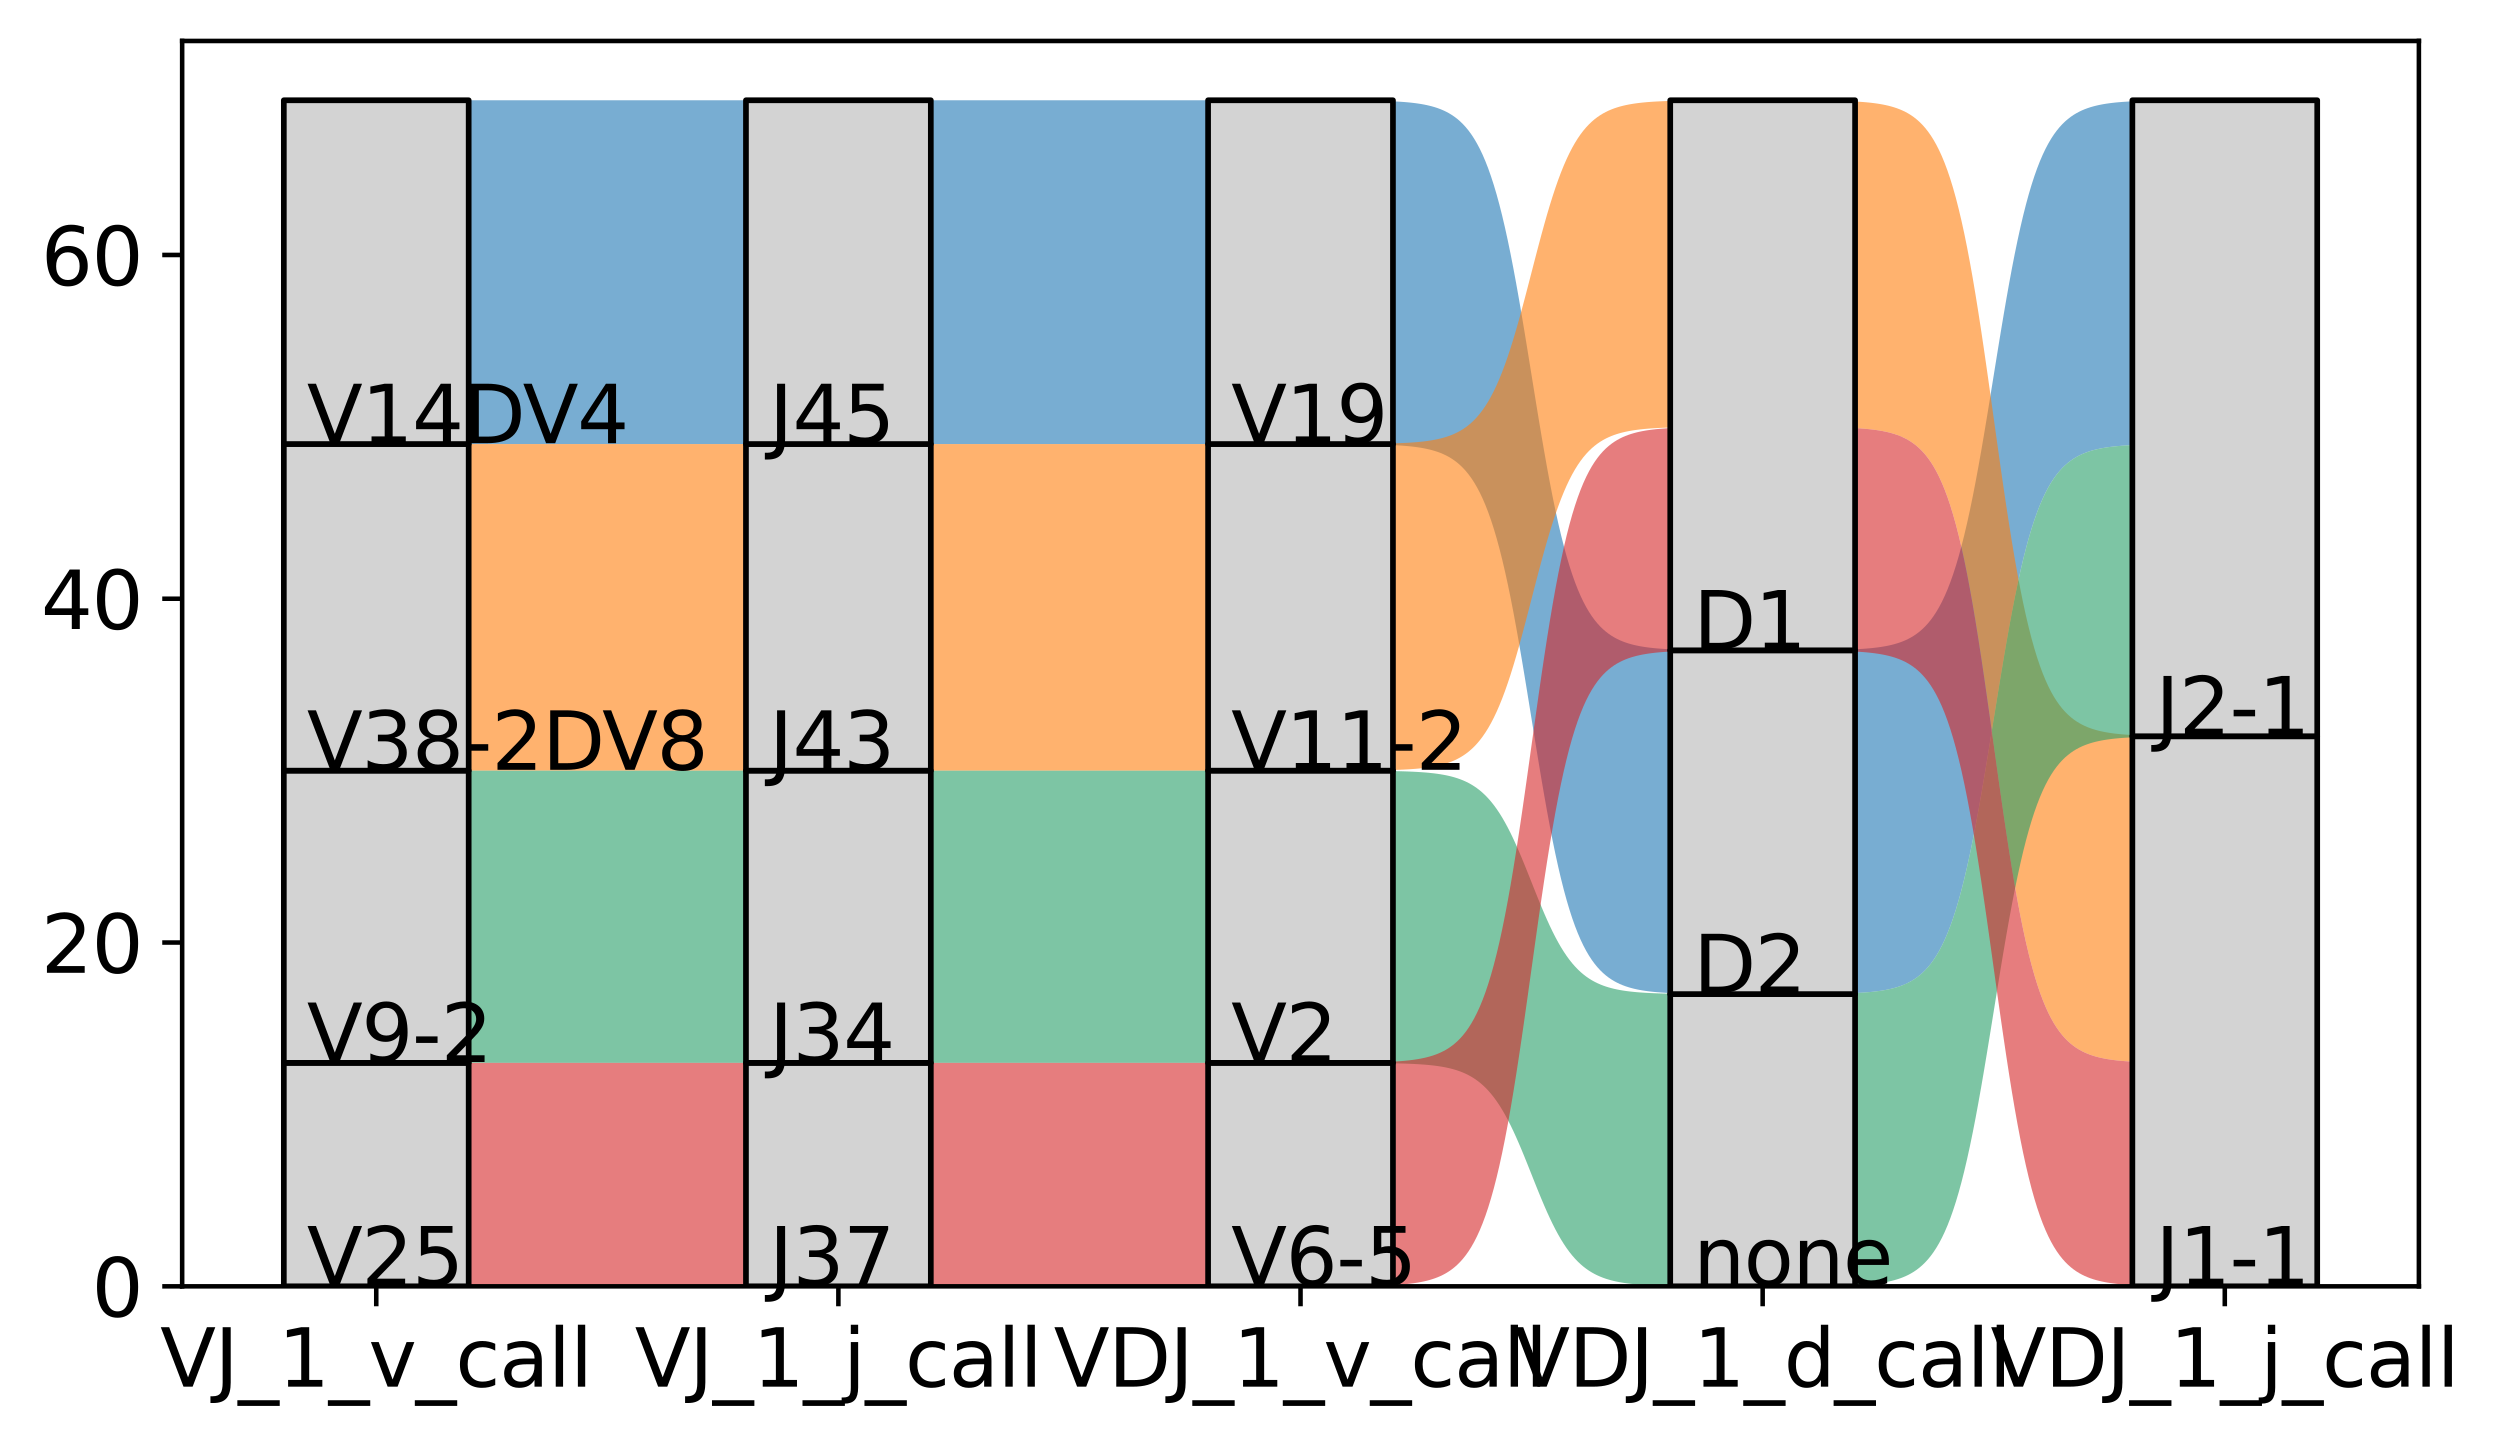 <?xml version="1.0" encoding="utf-8" standalone="no"?>
<!DOCTYPE svg PUBLIC "-//W3C//DTD SVG 1.1//EN"
  "http://www.w3.org/Graphics/SVG/1.1/DTD/svg11.dtd">
<svg height="254.219pt" version="1.1" viewBox="0 0 439.391 254.219" width="439.391pt" xmlns="http://www.w3.org/2000/svg" xmlns:xlink="http://www.w3.org/1999/xlink">
 <defs>
  <style type="text/css">*{stroke-linecap:butt;stroke-linejoin:round;}</style>
 </defs>
 <g id="figure_1">
  <g id="patch_1">
   <path d="M 0 254.219 
L 439.391 254.219 
L 439.391 0 
L 0 0 
z
" style="fill:#ffffff;"/>
  </g>
  <g id="axes_1">
   <g id="patch_2">
    <path d="M 32.015 226.08 
L 425.135 226.08 
L 425.135 7.2 
L 32.015 7.2 
z
" style="fill:#ffffff;"/>
   </g>
   <g id="PolyCollection_1">
    <path clip-path="url(#pad7c70bb30)" d="M 82.373 17.623 
L 82.373 78.045 
L 82.866 78.045 
L 83.358 78.045 
L 83.85 78.045 
L 84.342 78.045 
L 84.835 78.045 
L 85.327 78.045 
L 85.819 78.045 
L 86.311 78.045 
L 86.804 78.045 
L 87.296 78.045 
L 87.788 78.045 
L 88.28 78.045 
L 88.773 78.045 
L 89.265 78.045 
L 89.757 78.045 
L 90.25 78.045 
L 90.742 78.045 
L 91.234 78.045 
L 91.726 78.045 
L 92.219 78.045 
L 92.711 78.045 
L 93.203 78.045 
L 93.695 78.045 
L 94.188 78.045 
L 94.68 78.045 
L 95.172 78.045 
L 95.664 78.045 
L 96.157 78.045 
L 96.649 78.045 
L 97.141 78.045 
L 97.633 78.045 
L 98.126 78.045 
L 98.618 78.045 
L 99.11 78.045 
L 99.602 78.045 
L 100.095 78.045 
L 100.587 78.045 
L 101.079 78.045 
L 101.572 78.045 
L 102.064 78.045 
L 102.556 78.045 
L 103.048 78.045 
L 103.541 78.045 
L 104.033 78.045 
L 104.525 78.045 
L 105.017 78.045 
L 105.51 78.045 
L 106.002 78.045 
L 106.494 78.045 
L 106.986 78.045 
L 107.479 78.045 
L 107.971 78.045 
L 108.463 78.045 
L 108.955 78.045 
L 109.448 78.045 
L 109.94 78.045 
L 110.432 78.045 
L 110.925 78.045 
L 111.417 78.045 
L 111.909 78.045 
L 112.401 78.045 
L 112.894 78.045 
L 113.386 78.045 
L 113.878 78.045 
L 114.37 78.045 
L 114.863 78.045 
L 115.355 78.045 
L 115.847 78.045 
L 116.339 78.045 
L 116.832 78.045 
L 117.324 78.045 
L 117.816 78.045 
L 118.308 78.045 
L 118.801 78.045 
L 119.293 78.045 
L 119.785 78.045 
L 120.277 78.045 
L 120.77 78.045 
L 121.262 78.045 
L 121.754 78.045 
L 122.247 78.045 
L 122.739 78.045 
L 123.231 78.045 
L 123.723 78.045 
L 124.216 78.045 
L 124.708 78.045 
L 125.2 78.045 
L 125.692 78.045 
L 126.185 78.045 
L 126.677 78.045 
L 127.169 78.045 
L 127.661 78.045 
L 128.154 78.045 
L 128.646 78.045 
L 129.138 78.045 
L 129.63 78.045 
L 130.123 78.045 
L 130.615 78.045 
L 131.107 78.045 
L 131.107 226.08 
L 134.717 226.08 
L 138.327 226.08 
L 141.937 226.08 
L 145.547 226.08 
L 149.157 226.08 
L 152.767 226.08 
L 156.377 226.08 
L 159.987 226.08 
L 163.596 226.08 
L 163.596 78.045 
L 164.089 78.045 
L 164.581 78.045 
L 165.073 78.045 
L 165.566 78.045 
L 166.058 78.045 
L 166.55 78.045 
L 167.042 78.045 
L 167.535 78.045 
L 168.027 78.045 
L 168.519 78.045 
L 169.011 78.045 
L 169.504 78.045 
L 169.996 78.045 
L 170.488 78.045 
L 170.98 78.045 
L 171.473 78.045 
L 171.965 78.045 
L 172.457 78.045 
L 172.949 78.045 
L 173.442 78.045 
L 173.934 78.045 
L 174.426 78.045 
L 174.919 78.045 
L 175.411 78.045 
L 175.903 78.045 
L 176.395 78.045 
L 176.888 78.045 
L 177.38 78.045 
L 177.872 78.045 
L 178.364 78.045 
L 178.857 78.045 
L 179.349 78.045 
L 179.841 78.045 
L 180.333 78.045 
L 180.826 78.045 
L 181.318 78.045 
L 181.81 78.045 
L 182.302 78.045 
L 182.795 78.045 
L 183.287 78.045 
L 183.779 78.045 
L 184.271 78.045 
L 184.764 78.045 
L 185.256 78.045 
L 185.748 78.045 
L 186.241 78.045 
L 186.733 78.045 
L 187.225 78.045 
L 187.717 78.045 
L 188.21 78.045 
L 188.702 78.045 
L 189.194 78.045 
L 189.686 78.045 
L 190.179 78.045 
L 190.671 78.045 
L 191.163 78.045 
L 191.655 78.045 
L 192.148 78.045 
L 192.64 78.045 
L 193.132 78.045 
L 193.624 78.045 
L 194.117 78.045 
L 194.609 78.045 
L 195.101 78.045 
L 195.593 78.045 
L 196.086 78.045 
L 196.578 78.045 
L 197.07 78.045 
L 197.563 78.045 
L 198.055 78.045 
L 198.547 78.045 
L 199.039 78.045 
L 199.532 78.045 
L 200.024 78.045 
L 200.516 78.045 
L 201.008 78.045 
L 201.501 78.045 
L 201.993 78.045 
L 202.485 78.045 
L 202.977 78.045 
L 203.47 78.045 
L 203.962 78.045 
L 204.454 78.045 
L 204.946 78.045 
L 205.439 78.045 
L 205.931 78.045 
L 206.423 78.045 
L 206.915 78.045 
L 207.408 78.045 
L 207.9 78.045 
L 208.392 78.045 
L 208.885 78.045 
L 209.377 78.045 
L 209.869 78.045 
L 210.361 78.045 
L 210.854 78.045 
L 211.346 78.045 
L 211.838 78.045 
L 212.33 78.045 
L 212.33 226.08 
L 215.94 226.08 
L 219.55 226.08 
L 223.16 226.08 
L 226.77 226.08 
L 230.38 226.08 
L 233.99 226.08 
L 237.6 226.08 
L 241.21 226.08 
L 244.82 226.08 
L 244.82 78.231 
L 245.312 78.256 
L 245.804 78.285 
L 246.296 78.317 
L 246.789 78.353 
L 247.281 78.395 
L 247.773 78.442 
L 248.265 78.495 
L 248.758 78.555 
L 249.25 78.623 
L 249.742 78.7 
L 250.235 78.788 
L 250.727 78.887 
L 251.219 78.999 
L 251.711 79.126 
L 252.204 79.27 
L 252.696 79.432 
L 253.188 79.616 
L 253.68 79.823 
L 254.173 80.058 
L 254.665 80.322 
L 255.157 80.62 
L 255.649 80.956 
L 256.142 81.335 
L 256.634 81.761 
L 257.126 82.239 
L 257.618 82.776 
L 258.111 83.377 
L 258.603 84.05 
L 259.095 84.802 
L 259.587 85.64 
L 260.08 86.572 
L 260.572 87.606 
L 261.064 88.75 
L 261.557 90.012 
L 262.049 91.4 
L 262.541 92.921 
L 263.033 94.581 
L 263.526 96.384 
L 264.018 98.334 
L 264.51 100.432 
L 265.002 102.677 
L 265.495 105.066 
L 265.987 107.591 
L 266.479 110.243 
L 266.971 113.009 
L 267.464 115.873 
L 267.956 118.817 
L 268.448 121.819 
L 268.94 124.858 
L 269.433 127.908 
L 269.925 130.947 
L 270.417 133.949 
L 270.909 136.893 
L 271.402 139.758 
L 271.894 142.524 
L 272.386 145.176 
L 272.879 147.701 
L 273.371 150.089 
L 273.863 152.334 
L 274.355 154.432 
L 274.848 156.382 
L 275.34 158.186 
L 275.832 159.845 
L 276.324 161.366 
L 276.817 162.754 
L 277.309 164.016 
L 277.801 165.161 
L 278.293 166.195 
L 278.786 167.126 
L 279.278 167.964 
L 279.77 168.716 
L 280.262 169.389 
L 280.755 169.991 
L 281.247 170.527 
L 281.739 171.006 
L 282.231 171.431 
L 282.724 171.81 
L 283.216 172.146 
L 283.708 172.444 
L 284.201 172.709 
L 284.693 172.943 
L 285.185 173.15 
L 285.677 173.334 
L 286.17 173.496 
L 286.662 173.64 
L 287.154 173.767 
L 287.646 173.879 
L 288.139 173.978 
L 288.631 174.066 
L 289.123 174.143 
L 289.615 174.211 
L 290.108 174.271 
L 290.6 174.325 
L 291.092 174.371 
L 291.584 174.413 
L 292.077 174.449 
L 292.569 174.481 
L 293.061 174.51 
L 293.554 174.535 
L 293.554 226.08 
L 297.163 226.08 
L 300.773 226.08 
L 304.383 226.08 
L 307.993 226.08 
L 311.603 226.08 
L 315.213 226.08 
L 318.823 226.08 
L 322.433 226.08 
L 326.043 226.08 
L 326.043 174.535 
L 326.535 174.51 
L 327.027 174.481 
L 327.52 174.449 
L 328.012 174.413 
L 328.504 174.371 
L 328.996 174.325 
L 329.489 174.271 
L 329.981 174.211 
L 330.473 174.143 
L 330.965 174.066 
L 331.458 173.978 
L 331.95 173.879 
L 332.442 173.767 
L 332.934 173.64 
L 333.427 173.496 
L 333.919 173.334 
L 334.411 173.15 
L 334.903 172.943 
L 335.396 172.709 
L 335.888 172.444 
L 336.38 172.146 
L 336.873 171.81 
L 337.365 171.431 
L 337.857 171.006 
L 338.349 170.527 
L 338.842 169.991 
L 339.334 169.389 
L 339.826 168.716 
L 340.318 167.964 
L 340.811 167.126 
L 341.303 166.195 
L 341.795 165.161 
L 342.287 164.016 
L 342.78 162.754 
L 343.272 161.366 
L 343.764 159.845 
L 344.256 158.186 
L 344.749 156.382 
L 345.241 154.432 
L 345.733 152.334 
L 346.225 150.089 
L 346.718 147.701 
L 347.21 145.176 
L 347.702 142.524 
L 348.195 139.758 
L 348.687 136.893 
L 349.179 133.949 
L 349.671 130.947 
L 350.164 127.908 
L 350.656 124.858 
L 351.148 121.819 
L 351.64 118.817 
L 352.133 115.873 
L 352.625 113.009 
L 353.117 110.243 
L 353.609 107.591 
L 354.102 105.066 
L 354.594 102.677 
L 355.086 100.432 
L 355.578 98.334 
L 356.071 96.384 
L 356.563 94.581 
L 357.055 92.921 
L 357.548 91.4 
L 358.04 90.012 
L 358.532 88.75 
L 359.024 87.606 
L 359.517 86.572 
L 360.009 85.64 
L 360.501 84.802 
L 360.993 84.05 
L 361.486 83.377 
L 361.978 82.776 
L 362.47 82.239 
L 362.962 81.761 
L 363.455 81.335 
L 363.947 80.956 
L 364.439 80.62 
L 364.931 80.322 
L 365.424 80.058 
L 365.916 79.823 
L 366.408 79.616 
L 366.9 79.432 
L 367.393 79.27 
L 367.885 79.126 
L 368.377 78.999 
L 368.87 78.887 
L 369.362 78.788 
L 369.854 78.7 
L 370.346 78.623 
L 370.839 78.555 
L 371.331 78.495 
L 371.823 78.442 
L 372.315 78.395 
L 372.808 78.353 
L 373.3 78.317 
L 373.792 78.285 
L 374.284 78.256 
L 374.777 78.231 
L 374.777 226.08 
L 378.387 226.08 
L 381.996 226.08 
L 385.606 226.08 
L 389.216 226.08 
L 392.826 226.08 
L 396.436 226.08 
L 400.046 226.08 
L 403.656 226.08 
L 407.266 226.08 
L 407.266 226.08 
L 407.266 226.08 
L 403.656 226.08 
L 400.046 226.08 
L 396.436 226.08 
L 392.826 226.08 
L 389.216 226.08 
L 385.606 226.08 
L 381.996 226.08 
L 378.387 226.08 
L 374.777 226.08 
L 374.777 17.809 
L 374.284 17.834 
L 373.792 17.863 
L 373.3 17.895 
L 372.808 17.931 
L 372.315 17.972 
L 371.823 18.019 
L 371.331 18.072 
L 370.839 18.133 
L 370.346 18.201 
L 369.854 18.278 
L 369.362 18.366 
L 368.87 18.465 
L 368.377 18.577 
L 367.885 18.704 
L 367.393 18.847 
L 366.9 19.01 
L 366.408 19.193 
L 365.916 19.401 
L 365.424 19.635 
L 364.931 19.9 
L 364.439 20.198 
L 363.947 20.534 
L 363.455 20.913 
L 362.962 21.338 
L 362.47 21.817 
L 361.978 22.353 
L 361.486 22.955 
L 360.993 23.628 
L 360.501 24.38 
L 360.009 25.217 
L 359.517 26.149 
L 359.024 27.183 
L 358.532 28.328 
L 358.04 29.59 
L 357.548 30.978 
L 357.055 32.499 
L 356.563 34.158 
L 356.071 35.961 
L 355.578 37.911 
L 355.086 40.01 
L 354.594 42.255 
L 354.102 44.643 
L 353.609 47.168 
L 353.117 49.82 
L 352.625 52.586 
L 352.133 55.451 
L 351.64 58.394 
L 351.148 61.397 
L 350.656 64.435 
L 350.164 67.486 
L 349.671 70.525 
L 349.179 73.527 
L 348.687 76.471 
L 348.195 79.335 
L 347.702 82.101 
L 347.21 84.753 
L 346.718 87.278 
L 346.225 89.667 
L 345.733 91.912 
L 345.241 94.01 
L 344.749 95.96 
L 344.256 97.763 
L 343.764 99.423 
L 343.272 100.944 
L 342.78 102.332 
L 342.287 103.594 
L 341.795 104.738 
L 341.303 105.772 
L 340.811 106.704 
L 340.318 107.542 
L 339.826 108.294 
L 339.334 108.967 
L 338.842 109.568 
L 338.349 110.105 
L 337.857 110.583 
L 337.365 111.009 
L 336.873 111.387 
L 336.38 111.724 
L 335.888 112.022 
L 335.396 112.286 
L 334.903 112.521 
L 334.411 112.728 
L 333.919 112.912 
L 333.427 113.074 
L 332.934 113.218 
L 332.442 113.345 
L 331.95 113.457 
L 331.458 113.556 
L 330.965 113.643 
L 330.473 113.721 
L 329.981 113.789 
L 329.489 113.849 
L 328.996 113.902 
L 328.504 113.949 
L 328.012 113.99 
L 327.52 114.027 
L 327.027 114.059 
L 326.535 114.087 
L 326.043 114.112 
L 326.043 226.08 
L 322.433 226.08 
L 318.823 226.08 
L 315.213 226.08 
L 311.603 226.08 
L 307.993 226.08 
L 304.383 226.08 
L 300.773 226.08 
L 297.163 226.08 
L 293.554 226.08 
L 293.554 114.112 
L 293.061 114.087 
L 292.569 114.059 
L 292.077 114.027 
L 291.584 113.99 
L 291.092 113.949 
L 290.6 113.902 
L 290.108 113.849 
L 289.615 113.789 
L 289.123 113.721 
L 288.631 113.643 
L 288.139 113.556 
L 287.646 113.457 
L 287.154 113.345 
L 286.662 113.218 
L 286.17 113.074 
L 285.677 112.912 
L 285.185 112.728 
L 284.693 112.521 
L 284.201 112.286 
L 283.708 112.022 
L 283.216 111.724 
L 282.724 111.387 
L 282.231 111.009 
L 281.739 110.583 
L 281.247 110.105 
L 280.755 109.568 
L 280.262 108.967 
L 279.77 108.294 
L 279.278 107.542 
L 278.786 106.704 
L 278.293 105.772 
L 277.801 104.738 
L 277.309 103.594 
L 276.817 102.332 
L 276.324 100.944 
L 275.832 99.423 
L 275.34 97.763 
L 274.848 95.96 
L 274.355 94.01 
L 273.863 91.912 
L 273.371 89.667 
L 272.879 87.278 
L 272.386 84.753 
L 271.894 82.101 
L 271.402 79.335 
L 270.909 76.471 
L 270.417 73.527 
L 269.925 70.525 
L 269.433 67.486 
L 268.94 64.435 
L 268.448 61.397 
L 267.956 58.394 
L 267.464 55.451 
L 266.971 52.586 
L 266.479 49.82 
L 265.987 47.168 
L 265.495 44.643 
L 265.002 42.255 
L 264.51 40.01 
L 264.018 37.911 
L 263.526 35.961 
L 263.033 34.158 
L 262.541 32.499 
L 262.049 30.978 
L 261.557 29.59 
L 261.064 28.328 
L 260.572 27.183 
L 260.08 26.149 
L 259.587 25.217 
L 259.095 24.38 
L 258.603 23.628 
L 258.111 22.955 
L 257.618 22.353 
L 257.126 21.817 
L 256.634 21.338 
L 256.142 20.913 
L 255.649 20.534 
L 255.157 20.198 
L 254.665 19.9 
L 254.173 19.635 
L 253.68 19.401 
L 253.188 19.193 
L 252.696 19.01 
L 252.204 18.847 
L 251.711 18.704 
L 251.219 18.577 
L 250.727 18.465 
L 250.235 18.366 
L 249.742 18.278 
L 249.25 18.201 
L 248.758 18.133 
L 248.265 18.072 
L 247.773 18.019 
L 247.281 17.972 
L 246.789 17.931 
L 246.296 17.895 
L 245.804 17.863 
L 245.312 17.834 
L 244.82 17.809 
L 244.82 226.08 
L 241.21 226.08 
L 237.6 226.08 
L 233.99 226.08 
L 230.38 226.08 
L 226.77 226.08 
L 223.16 226.08 
L 219.55 226.08 
L 215.94 226.08 
L 212.33 226.08 
L 212.33 17.623 
L 211.838 17.623 
L 211.346 17.623 
L 210.854 17.623 
L 210.361 17.623 
L 209.869 17.623 
L 209.377 17.623 
L 208.885 17.623 
L 208.392 17.623 
L 207.9 17.623 
L 207.408 17.623 
L 206.915 17.623 
L 206.423 17.623 
L 205.931 17.623 
L 205.439 17.623 
L 204.946 17.623 
L 204.454 17.623 
L 203.962 17.623 
L 203.47 17.623 
L 202.977 17.623 
L 202.485 17.623 
L 201.993 17.623 
L 201.501 17.623 
L 201.008 17.623 
L 200.516 17.623 
L 200.024 17.623 
L 199.532 17.623 
L 199.039 17.623 
L 198.547 17.623 
L 198.055 17.623 
L 197.563 17.623 
L 197.07 17.623 
L 196.578 17.623 
L 196.086 17.623 
L 195.593 17.623 
L 195.101 17.623 
L 194.609 17.623 
L 194.117 17.623 
L 193.624 17.623 
L 193.132 17.623 
L 192.64 17.623 
L 192.148 17.623 
L 191.655 17.623 
L 191.163 17.623 
L 190.671 17.623 
L 190.179 17.623 
L 189.686 17.623 
L 189.194 17.623 
L 188.702 17.623 
L 188.21 17.623 
L 187.717 17.623 
L 187.225 17.623 
L 186.733 17.623 
L 186.241 17.623 
L 185.748 17.623 
L 185.256 17.623 
L 184.764 17.623 
L 184.271 17.623 
L 183.779 17.623 
L 183.287 17.623 
L 182.795 17.623 
L 182.302 17.623 
L 181.81 17.623 
L 181.318 17.623 
L 180.826 17.623 
L 180.333 17.623 
L 179.841 17.623 
L 179.349 17.623 
L 178.857 17.623 
L 178.364 17.623 
L 177.872 17.623 
L 177.38 17.623 
L 176.888 17.623 
L 176.395 17.623 
L 175.903 17.623 
L 175.411 17.623 
L 174.919 17.623 
L 174.426 17.623 
L 173.934 17.623 
L 173.442 17.623 
L 172.949 17.623 
L 172.457 17.623 
L 171.965 17.623 
L 171.473 17.623 
L 170.98 17.623 
L 170.488 17.623 
L 169.996 17.623 
L 169.504 17.623 
L 169.011 17.623 
L 168.519 17.623 
L 168.027 17.623 
L 167.535 17.623 
L 167.042 17.623 
L 166.55 17.623 
L 166.058 17.623 
L 165.566 17.623 
L 165.073 17.623 
L 164.581 17.623 
L 164.089 17.623 
L 163.596 17.623 
L 163.596 226.08 
L 159.987 226.08 
L 156.377 226.08 
L 152.767 226.08 
L 149.157 226.08 
L 145.547 226.08 
L 141.937 226.08 
L 138.327 226.08 
L 134.717 226.08 
L 131.107 226.08 
L 131.107 17.623 
L 130.615 17.623 
L 130.123 17.623 
L 129.63 17.623 
L 129.138 17.623 
L 128.646 17.623 
L 128.154 17.623 
L 127.661 17.623 
L 127.169 17.623 
L 126.677 17.623 
L 126.185 17.623 
L 125.692 17.623 
L 125.2 17.623 
L 124.708 17.623 
L 124.216 17.623 
L 123.723 17.623 
L 123.231 17.623 
L 122.739 17.623 
L 122.247 17.623 
L 121.754 17.623 
L 121.262 17.623 
L 120.77 17.623 
L 120.277 17.623 
L 119.785 17.623 
L 119.293 17.623 
L 118.801 17.623 
L 118.308 17.623 
L 117.816 17.623 
L 117.324 17.623 
L 116.832 17.623 
L 116.339 17.623 
L 115.847 17.623 
L 115.355 17.623 
L 114.863 17.623 
L 114.37 17.623 
L 113.878 17.623 
L 113.386 17.623 
L 112.894 17.623 
L 112.401 17.623 
L 111.909 17.623 
L 111.417 17.623 
L 110.925 17.623 
L 110.432 17.623 
L 109.94 17.623 
L 109.448 17.623 
L 108.955 17.623 
L 108.463 17.623 
L 107.971 17.623 
L 107.479 17.623 
L 106.986 17.623 
L 106.494 17.623 
L 106.002 17.623 
L 105.51 17.623 
L 105.017 17.623 
L 104.525 17.623 
L 104.033 17.623 
L 103.541 17.623 
L 103.048 17.623 
L 102.556 17.623 
L 102.064 17.623 
L 101.572 17.623 
L 101.079 17.623 
L 100.587 17.623 
L 100.095 17.623 
L 99.602 17.623 
L 99.11 17.623 
L 98.618 17.623 
L 98.126 17.623 
L 97.633 17.623 
L 97.141 17.623 
L 96.649 17.623 
L 96.157 17.623 
L 95.664 17.623 
L 95.172 17.623 
L 94.68 17.623 
L 94.188 17.623 
L 93.695 17.623 
L 93.203 17.623 
L 92.711 17.623 
L 92.219 17.623 
L 91.726 17.623 
L 91.234 17.623 
L 90.742 17.623 
L 90.25 17.623 
L 89.757 17.623 
L 89.265 17.623 
L 88.773 17.623 
L 88.28 17.623 
L 87.788 17.623 
L 87.296 17.623 
L 86.804 17.623 
L 86.311 17.623 
L 85.819 17.623 
L 85.327 17.623 
L 84.835 17.623 
L 84.342 17.623 
L 83.85 17.623 
L 83.358 17.623 
L 82.866 17.623 
L 82.373 17.623 
z
" style="fill:#1f77b4;fill-opacity:0.6;"/>
   </g>
   <g id="PolyCollection_2">
    <path clip-path="url(#pad7c70bb30)" d="M 82.373 78.045 
L 82.373 135.446 
L 82.866 135.446 
L 83.358 135.446 
L 83.85 135.446 
L 84.342 135.446 
L 84.835 135.446 
L 85.327 135.446 
L 85.819 135.446 
L 86.311 135.446 
L 86.804 135.446 
L 87.296 135.446 
L 87.788 135.446 
L 88.28 135.446 
L 88.773 135.446 
L 89.265 135.446 
L 89.757 135.446 
L 90.25 135.446 
L 90.742 135.446 
L 91.234 135.446 
L 91.726 135.446 
L 92.219 135.446 
L 92.711 135.446 
L 93.203 135.446 
L 93.695 135.446 
L 94.188 135.446 
L 94.68 135.446 
L 95.172 135.446 
L 95.664 135.446 
L 96.157 135.446 
L 96.649 135.446 
L 97.141 135.446 
L 97.633 135.446 
L 98.126 135.446 
L 98.618 135.446 
L 99.11 135.446 
L 99.602 135.446 
L 100.095 135.446 
L 100.587 135.446 
L 101.079 135.446 
L 101.572 135.446 
L 102.064 135.446 
L 102.556 135.446 
L 103.048 135.446 
L 103.541 135.446 
L 104.033 135.446 
L 104.525 135.446 
L 105.017 135.446 
L 105.51 135.446 
L 106.002 135.446 
L 106.494 135.446 
L 106.986 135.446 
L 107.479 135.446 
L 107.971 135.446 
L 108.463 135.446 
L 108.955 135.446 
L 109.448 135.446 
L 109.94 135.446 
L 110.432 135.446 
L 110.925 135.446 
L 111.417 135.446 
L 111.909 135.446 
L 112.401 135.446 
L 112.894 135.446 
L 113.386 135.446 
L 113.878 135.446 
L 114.37 135.446 
L 114.863 135.446 
L 115.355 135.446 
L 115.847 135.446 
L 116.339 135.446 
L 116.832 135.446 
L 117.324 135.446 
L 117.816 135.446 
L 118.308 135.446 
L 118.801 135.446 
L 119.293 135.446 
L 119.785 135.446 
L 120.277 135.446 
L 120.77 135.446 
L 121.262 135.446 
L 121.754 135.446 
L 122.247 135.446 
L 122.739 135.446 
L 123.231 135.446 
L 123.723 135.446 
L 124.216 135.446 
L 124.708 135.446 
L 125.2 135.446 
L 125.692 135.446 
L 126.185 135.446 
L 126.677 135.446 
L 127.169 135.446 
L 127.661 135.446 
L 128.154 135.446 
L 128.646 135.446 
L 129.138 135.446 
L 129.63 135.446 
L 130.123 135.446 
L 130.615 135.446 
L 131.107 135.446 
L 131.107 226.08 
L 134.717 226.08 
L 138.327 226.08 
L 141.937 226.08 
L 145.547 226.08 
L 149.157 226.08 
L 152.767 226.08 
L 156.377 226.08 
L 159.987 226.08 
L 163.596 226.08 
L 163.596 135.446 
L 164.089 135.446 
L 164.581 135.446 
L 165.073 135.446 
L 165.566 135.446 
L 166.058 135.446 
L 166.55 135.446 
L 167.042 135.446 
L 167.535 135.446 
L 168.027 135.446 
L 168.519 135.446 
L 169.011 135.446 
L 169.504 135.446 
L 169.996 135.446 
L 170.488 135.446 
L 170.98 135.446 
L 171.473 135.446 
L 171.965 135.446 
L 172.457 135.446 
L 172.949 135.446 
L 173.442 135.446 
L 173.934 135.446 
L 174.426 135.446 
L 174.919 135.446 
L 175.411 135.446 
L 175.903 135.446 
L 176.395 135.446 
L 176.888 135.446 
L 177.38 135.446 
L 177.872 135.446 
L 178.364 135.446 
L 178.857 135.446 
L 179.349 135.446 
L 179.841 135.446 
L 180.333 135.446 
L 180.826 135.446 
L 181.318 135.446 
L 181.81 135.446 
L 182.302 135.446 
L 182.795 135.446 
L 183.287 135.446 
L 183.779 135.446 
L 184.271 135.446 
L 184.764 135.446 
L 185.256 135.446 
L 185.748 135.446 
L 186.241 135.446 
L 186.733 135.446 
L 187.225 135.446 
L 187.717 135.446 
L 188.21 135.446 
L 188.702 135.446 
L 189.194 135.446 
L 189.686 135.446 
L 190.179 135.446 
L 190.671 135.446 
L 191.163 135.446 
L 191.655 135.446 
L 192.148 135.446 
L 192.64 135.446 
L 193.132 135.446 
L 193.624 135.446 
L 194.117 135.446 
L 194.609 135.446 
L 195.101 135.446 
L 195.593 135.446 
L 196.086 135.446 
L 196.578 135.446 
L 197.07 135.446 
L 197.563 135.446 
L 198.055 135.446 
L 198.547 135.446 
L 199.039 135.446 
L 199.532 135.446 
L 200.024 135.446 
L 200.516 135.446 
L 201.008 135.446 
L 201.501 135.446 
L 201.993 135.446 
L 202.485 135.446 
L 202.977 135.446 
L 203.47 135.446 
L 203.962 135.446 
L 204.454 135.446 
L 204.946 135.446 
L 205.439 135.446 
L 205.931 135.446 
L 206.423 135.446 
L 206.915 135.446 
L 207.408 135.446 
L 207.9 135.446 
L 208.392 135.446 
L 208.885 135.446 
L 209.377 135.446 
L 209.869 135.446 
L 210.361 135.446 
L 210.854 135.446 
L 211.346 135.446 
L 211.838 135.446 
L 212.33 135.446 
L 212.33 226.08 
L 215.94 226.08 
L 219.55 226.08 
L 223.16 226.08 
L 226.77 226.08 
L 230.38 226.08 
L 233.99 226.08 
L 237.6 226.08 
L 241.21 226.08 
L 244.82 226.08 
L 244.82 135.33 
L 245.312 135.314 
L 245.804 135.297 
L 246.296 135.277 
L 246.789 135.254 
L 247.281 135.228 
L 247.773 135.199 
L 248.265 135.165 
L 248.758 135.128 
L 249.25 135.085 
L 249.742 135.037 
L 250.235 134.982 
L 250.727 134.92 
L 251.219 134.85 
L 251.711 134.771 
L 252.204 134.681 
L 252.696 134.58 
L 253.188 134.465 
L 253.68 134.335 
L 254.173 134.189 
L 254.665 134.023 
L 255.157 133.837 
L 255.649 133.627 
L 256.142 133.39 
L 256.634 133.124 
L 257.126 132.825 
L 257.618 132.49 
L 258.111 132.114 
L 258.603 131.693 
L 259.095 131.224 
L 259.587 130.7 
L 260.08 130.117 
L 260.572 129.471 
L 261.064 128.756 
L 261.557 127.967 
L 262.049 127.1 
L 262.541 126.149 
L 263.033 125.112 
L 263.526 123.985 
L 264.018 122.766 
L 264.51 121.455 
L 265.002 120.052 
L 265.495 118.559 
L 265.987 116.981 
L 266.479 115.323 
L 266.971 113.594 
L 267.464 111.804 
L 267.956 109.964 
L 268.448 108.088 
L 268.94 106.189 
L 269.433 104.282 
L 269.925 102.383 
L 270.417 100.506 
L 270.909 98.666 
L 271.402 96.876 
L 271.894 95.147 
L 272.386 93.49 
L 272.879 91.912 
L 273.371 90.419 
L 273.863 89.016 
L 274.355 87.704 
L 274.848 86.486 
L 275.34 85.359 
L 275.832 84.321 
L 276.324 83.371 
L 276.817 82.503 
L 277.309 81.715 
L 277.801 80.999 
L 278.293 80.353 
L 278.786 79.771 
L 279.278 79.247 
L 279.77 78.777 
L 280.262 78.357 
L 280.755 77.981 
L 281.247 77.645 
L 281.739 77.346 
L 282.231 77.08 
L 282.724 76.844 
L 283.216 76.634 
L 283.708 76.447 
L 284.201 76.282 
L 284.693 76.135 
L 285.185 76.006 
L 285.677 75.891 
L 286.17 75.789 
L 286.662 75.7 
L 287.154 75.62 
L 287.646 75.55 
L 288.139 75.488 
L 288.631 75.434 
L 289.123 75.385 
L 289.615 75.343 
L 290.108 75.305 
L 290.6 75.272 
L 291.092 75.243 
L 291.584 75.217 
L 292.077 75.194 
L 292.569 75.174 
L 293.061 75.156 
L 293.554 75.141 
L 293.554 226.08 
L 297.163 226.08 
L 300.773 226.08 
L 304.383 226.08 
L 307.993 226.08 
L 311.603 226.08 
L 315.213 226.08 
L 318.823 226.08 
L 322.433 226.08 
L 326.043 226.08 
L 326.043 75.239 
L 326.535 75.268 
L 327.027 75.301 
L 327.52 75.338 
L 328.012 75.381 
L 328.504 75.428 
L 328.996 75.483 
L 329.489 75.544 
L 329.981 75.614 
L 330.473 75.692 
L 330.965 75.782 
L 331.458 75.883 
L 331.95 75.997 
L 332.442 76.127 
L 332.934 76.274 
L 333.427 76.44 
L 333.919 76.628 
L 334.411 76.84 
L 334.903 77.08 
L 335.396 77.351 
L 335.888 77.657 
L 336.38 78.002 
L 336.873 78.39 
L 337.365 78.828 
L 337.857 79.32 
L 338.349 79.873 
L 338.842 80.494 
L 339.334 81.189 
L 339.826 81.967 
L 340.318 82.836 
L 340.811 83.805 
L 341.303 84.883 
L 341.795 86.078 
L 342.287 87.401 
L 342.78 88.861 
L 343.272 90.466 
L 343.764 92.224 
L 344.256 94.143 
L 344.749 96.228 
L 345.241 98.483 
L 345.733 100.909 
L 346.225 103.505 
L 346.718 106.266 
L 347.21 109.186 
L 347.702 112.252 
L 348.195 115.451 
L 348.687 118.762 
L 349.179 122.166 
L 349.671 125.638 
L 350.164 129.151 
L 350.656 132.678 
L 351.148 136.192 
L 351.64 139.663 
L 352.133 143.067 
L 352.625 146.379 
L 353.117 149.577 
L 353.609 152.644 
L 354.102 155.563 
L 354.594 158.325 
L 355.086 160.921 
L 355.578 163.347 
L 356.071 165.602 
L 356.563 167.687 
L 357.055 169.605 
L 357.548 171.364 
L 358.04 172.969 
L 358.532 174.428 
L 359.024 175.751 
L 359.517 176.947 
L 360.009 178.024 
L 360.501 178.993 
L 360.993 179.862 
L 361.486 180.64 
L 361.978 181.336 
L 362.47 181.957 
L 362.962 182.51 
L 363.455 183.002 
L 363.947 183.439 
L 364.439 183.828 
L 364.931 184.173 
L 365.424 184.479 
L 365.916 184.75 
L 366.408 184.989 
L 366.9 185.202 
L 367.393 185.39 
L 367.885 185.556 
L 368.377 185.702 
L 368.87 185.832 
L 369.362 185.947 
L 369.854 186.048 
L 370.346 186.137 
L 370.839 186.216 
L 371.331 186.286 
L 371.823 186.347 
L 372.315 186.401 
L 372.808 186.449 
L 373.3 186.491 
L 373.792 186.528 
L 374.284 186.561 
L 374.777 186.59 
L 374.777 226.08 
L 378.387 226.08 
L 381.996 226.08 
L 385.606 226.08 
L 389.216 226.08 
L 392.826 226.08 
L 396.436 226.08 
L 400.046 226.08 
L 403.656 226.08 
L 407.266 226.08 
L 407.266 226.08 
L 407.266 226.08 
L 403.656 226.08 
L 400.046 226.08 
L 396.436 226.08 
L 392.826 226.08 
L 389.216 226.08 
L 385.606 226.08 
L 381.996 226.08 
L 378.387 226.08 
L 374.777 226.08 
L 374.777 129.189 
L 374.284 129.16 
L 373.792 129.127 
L 373.3 129.09 
L 372.808 129.048 
L 372.315 129 
L 371.823 128.946 
L 371.331 128.884 
L 370.839 128.815 
L 370.346 128.736 
L 369.854 128.647 
L 369.362 128.545 
L 368.87 128.431 
L 368.377 128.301 
L 367.885 128.154 
L 367.393 127.988 
L 366.9 127.801 
L 366.408 127.588 
L 365.916 127.348 
L 365.424 127.077 
L 364.931 126.772 
L 364.439 126.427 
L 363.947 126.038 
L 363.455 125.601 
L 362.962 125.108 
L 362.47 124.555 
L 361.978 123.935 
L 361.486 123.239 
L 360.993 122.461 
L 360.501 121.592 
L 360.009 120.623 
L 359.517 119.546 
L 359.024 118.35 
L 358.532 117.027 
L 358.04 115.567 
L 357.548 113.963 
L 357.055 112.204 
L 356.563 110.285 
L 356.071 108.2 
L 355.578 105.946 
L 355.086 103.52 
L 354.594 100.924 
L 354.102 98.162 
L 353.609 95.242 
L 353.117 92.176 
L 352.625 88.978 
L 352.133 85.666 
L 351.64 82.262 
L 351.148 78.79 
L 350.656 75.277 
L 350.164 71.75 
L 349.671 68.237 
L 349.179 64.765 
L 348.687 61.361 
L 348.195 58.049 
L 347.702 54.851 
L 347.21 51.785 
L 346.718 48.865 
L 346.225 46.104 
L 345.733 43.508 
L 345.241 41.082 
L 344.749 38.827 
L 344.256 36.742 
L 343.764 34.823 
L 343.272 33.065 
L 342.78 31.46 
L 342.287 30 
L 341.795 28.677 
L 341.303 27.482 
L 340.811 26.404 
L 340.318 25.435 
L 339.826 24.566 
L 339.334 23.788 
L 338.842 23.092 
L 338.349 22.472 
L 337.857 21.919 
L 337.365 21.427 
L 336.873 20.989 
L 336.38 20.6 
L 335.888 20.255 
L 335.396 19.95 
L 334.903 19.679 
L 334.411 19.439 
L 333.919 19.227 
L 333.427 19.039 
L 332.934 18.873 
L 332.442 18.726 
L 331.95 18.596 
L 331.458 18.482 
L 330.965 18.38 
L 330.473 18.291 
L 329.981 18.212 
L 329.489 18.143 
L 328.996 18.081 
L 328.504 18.027 
L 328.012 17.979 
L 327.52 17.937 
L 327.027 17.9 
L 326.535 17.867 
L 326.043 17.838 
L 326.043 226.08 
L 322.433 226.08 
L 318.823 226.08 
L 315.213 226.08 
L 311.603 226.08 
L 307.993 226.08 
L 304.383 226.08 
L 300.773 226.08 
L 297.163 226.08 
L 293.554 226.08 
L 293.554 17.739 
L 293.061 17.755 
L 292.569 17.773 
L 292.077 17.793 
L 291.584 17.816 
L 291.092 17.841 
L 290.6 17.871 
L 290.108 17.904 
L 289.615 17.941 
L 289.123 17.984 
L 288.631 18.032 
L 288.139 18.087 
L 287.646 18.149 
L 287.154 18.219 
L 286.662 18.298 
L 286.17 18.388 
L 285.677 18.49 
L 285.185 18.604 
L 284.693 18.734 
L 284.201 18.881 
L 283.708 19.046 
L 283.216 19.232 
L 282.724 19.442 
L 282.231 19.679 
L 281.739 19.945 
L 281.247 20.244 
L 280.755 20.579 
L 280.262 20.955 
L 279.77 21.376 
L 279.278 21.846 
L 278.786 22.369 
L 278.293 22.952 
L 277.801 23.598 
L 277.309 24.313 
L 276.817 25.102 
L 276.324 25.97 
L 275.832 26.92 
L 275.34 27.957 
L 274.848 29.084 
L 274.355 30.303 
L 273.863 31.615 
L 273.371 33.018 
L 272.879 34.511 
L 272.386 36.089 
L 271.894 37.746 
L 271.402 39.475 
L 270.909 41.265 
L 270.417 43.105 
L 269.925 44.982 
L 269.433 46.881 
L 268.94 48.787 
L 268.448 50.686 
L 267.956 52.563 
L 267.464 54.403 
L 266.971 56.193 
L 266.479 57.922 
L 265.987 59.579 
L 265.495 61.157 
L 265.002 62.65 
L 264.51 64.054 
L 264.018 65.365 
L 263.526 66.584 
L 263.033 67.711 
L 262.541 68.748 
L 262.049 69.698 
L 261.557 70.566 
L 261.064 71.355 
L 260.572 72.07 
L 260.08 72.716 
L 259.587 73.299 
L 259.095 73.822 
L 258.603 74.292 
L 258.111 74.713 
L 257.618 75.089 
L 257.126 75.424 
L 256.634 75.723 
L 256.142 75.989 
L 255.649 76.226 
L 255.157 76.436 
L 254.665 76.622 
L 254.173 76.787 
L 253.68 76.934 
L 253.188 77.064 
L 252.696 77.178 
L 252.204 77.28 
L 251.711 77.37 
L 251.219 77.449 
L 250.727 77.519 
L 250.235 77.581 
L 249.742 77.636 
L 249.25 77.684 
L 248.758 77.727 
L 248.265 77.764 
L 247.773 77.797 
L 247.281 77.827 
L 246.789 77.853 
L 246.296 77.875 
L 245.804 77.895 
L 245.312 77.913 
L 244.82 77.929 
L 244.82 226.08 
L 241.21 226.08 
L 237.6 226.08 
L 233.99 226.08 
L 230.38 226.08 
L 226.77 226.08 
L 223.16 226.08 
L 219.55 226.08 
L 215.94 226.08 
L 212.33 226.08 
L 212.33 78.045 
L 211.838 78.045 
L 211.346 78.045 
L 210.854 78.045 
L 210.361 78.045 
L 209.869 78.045 
L 209.377 78.045 
L 208.885 78.045 
L 208.392 78.045 
L 207.9 78.045 
L 207.408 78.045 
L 206.915 78.045 
L 206.423 78.045 
L 205.931 78.045 
L 205.439 78.045 
L 204.946 78.045 
L 204.454 78.045 
L 203.962 78.045 
L 203.47 78.045 
L 202.977 78.045 
L 202.485 78.045 
L 201.993 78.045 
L 201.501 78.045 
L 201.008 78.045 
L 200.516 78.045 
L 200.024 78.045 
L 199.532 78.045 
L 199.039 78.045 
L 198.547 78.045 
L 198.055 78.045 
L 197.563 78.045 
L 197.07 78.045 
L 196.578 78.045 
L 196.086 78.045 
L 195.593 78.045 
L 195.101 78.045 
L 194.609 78.045 
L 194.117 78.045 
L 193.624 78.045 
L 193.132 78.045 
L 192.64 78.045 
L 192.148 78.045 
L 191.655 78.045 
L 191.163 78.045 
L 190.671 78.045 
L 190.179 78.045 
L 189.686 78.045 
L 189.194 78.045 
L 188.702 78.045 
L 188.21 78.045 
L 187.717 78.045 
L 187.225 78.045 
L 186.733 78.045 
L 186.241 78.045 
L 185.748 78.045 
L 185.256 78.045 
L 184.764 78.045 
L 184.271 78.045 
L 183.779 78.045 
L 183.287 78.045 
L 182.795 78.045 
L 182.302 78.045 
L 181.81 78.045 
L 181.318 78.045 
L 180.826 78.045 
L 180.333 78.045 
L 179.841 78.045 
L 179.349 78.045 
L 178.857 78.045 
L 178.364 78.045 
L 177.872 78.045 
L 177.38 78.045 
L 176.888 78.045 
L 176.395 78.045 
L 175.903 78.045 
L 175.411 78.045 
L 174.919 78.045 
L 174.426 78.045 
L 173.934 78.045 
L 173.442 78.045 
L 172.949 78.045 
L 172.457 78.045 
L 171.965 78.045 
L 171.473 78.045 
L 170.98 78.045 
L 170.488 78.045 
L 169.996 78.045 
L 169.504 78.045 
L 169.011 78.045 
L 168.519 78.045 
L 168.027 78.045 
L 167.535 78.045 
L 167.042 78.045 
L 166.55 78.045 
L 166.058 78.045 
L 165.566 78.045 
L 165.073 78.045 
L 164.581 78.045 
L 164.089 78.045 
L 163.596 78.045 
L 163.596 226.08 
L 159.987 226.08 
L 156.377 226.08 
L 152.767 226.08 
L 149.157 226.08 
L 145.547 226.08 
L 141.937 226.08 
L 138.327 226.08 
L 134.717 226.08 
L 131.107 226.08 
L 131.107 78.045 
L 130.615 78.045 
L 130.123 78.045 
L 129.63 78.045 
L 129.138 78.045 
L 128.646 78.045 
L 128.154 78.045 
L 127.661 78.045 
L 127.169 78.045 
L 126.677 78.045 
L 126.185 78.045 
L 125.692 78.045 
L 125.2 78.045 
L 124.708 78.045 
L 124.216 78.045 
L 123.723 78.045 
L 123.231 78.045 
L 122.739 78.045 
L 122.247 78.045 
L 121.754 78.045 
L 121.262 78.045 
L 120.77 78.045 
L 120.277 78.045 
L 119.785 78.045 
L 119.293 78.045 
L 118.801 78.045 
L 118.308 78.045 
L 117.816 78.045 
L 117.324 78.045 
L 116.832 78.045 
L 116.339 78.045 
L 115.847 78.045 
L 115.355 78.045 
L 114.863 78.045 
L 114.37 78.045 
L 113.878 78.045 
L 113.386 78.045 
L 112.894 78.045 
L 112.401 78.045 
L 111.909 78.045 
L 111.417 78.045 
L 110.925 78.045 
L 110.432 78.045 
L 109.94 78.045 
L 109.448 78.045 
L 108.955 78.045 
L 108.463 78.045 
L 107.971 78.045 
L 107.479 78.045 
L 106.986 78.045 
L 106.494 78.045 
L 106.002 78.045 
L 105.51 78.045 
L 105.017 78.045 
L 104.525 78.045 
L 104.033 78.045 
L 103.541 78.045 
L 103.048 78.045 
L 102.556 78.045 
L 102.064 78.045 
L 101.572 78.045 
L 101.079 78.045 
L 100.587 78.045 
L 100.095 78.045 
L 99.602 78.045 
L 99.11 78.045 
L 98.618 78.045 
L 98.126 78.045 
L 97.633 78.045 
L 97.141 78.045 
L 96.649 78.045 
L 96.157 78.045 
L 95.664 78.045 
L 95.172 78.045 
L 94.68 78.045 
L 94.188 78.045 
L 93.695 78.045 
L 93.203 78.045 
L 92.711 78.045 
L 92.219 78.045 
L 91.726 78.045 
L 91.234 78.045 
L 90.742 78.045 
L 90.25 78.045 
L 89.757 78.045 
L 89.265 78.045 
L 88.773 78.045 
L 88.28 78.045 
L 87.788 78.045 
L 87.296 78.045 
L 86.804 78.045 
L 86.311 78.045 
L 85.819 78.045 
L 85.327 78.045 
L 84.835 78.045 
L 84.342 78.045 
L 83.85 78.045 
L 83.358 78.045 
L 82.866 78.045 
L 82.373 78.045 
z
" style="fill:#ff7f0e;fill-opacity:0.6;"/>
   </g>
   <g id="PolyCollection_3">
    <path clip-path="url(#pad7c70bb30)" d="M 82.373 135.446 
L 82.373 186.805 
L 82.866 186.805 
L 83.358 186.805 
L 83.85 186.805 
L 84.342 186.805 
L 84.835 186.805 
L 85.327 186.805 
L 85.819 186.805 
L 86.311 186.805 
L 86.804 186.805 
L 87.296 186.805 
L 87.788 186.805 
L 88.28 186.805 
L 88.773 186.805 
L 89.265 186.805 
L 89.757 186.805 
L 90.25 186.805 
L 90.742 186.805 
L 91.234 186.805 
L 91.726 186.805 
L 92.219 186.805 
L 92.711 186.805 
L 93.203 186.805 
L 93.695 186.805 
L 94.188 186.805 
L 94.68 186.805 
L 95.172 186.805 
L 95.664 186.805 
L 96.157 186.805 
L 96.649 186.805 
L 97.141 186.805 
L 97.633 186.805 
L 98.126 186.805 
L 98.618 186.805 
L 99.11 186.805 
L 99.602 186.805 
L 100.095 186.805 
L 100.587 186.805 
L 101.079 186.805 
L 101.572 186.805 
L 102.064 186.805 
L 102.556 186.805 
L 103.048 186.805 
L 103.541 186.805 
L 104.033 186.805 
L 104.525 186.805 
L 105.017 186.805 
L 105.51 186.805 
L 106.002 186.805 
L 106.494 186.805 
L 106.986 186.805 
L 107.479 186.805 
L 107.971 186.805 
L 108.463 186.805 
L 108.955 186.805 
L 109.448 186.805 
L 109.94 186.805 
L 110.432 186.805 
L 110.925 186.805 
L 111.417 186.805 
L 111.909 186.805 
L 112.401 186.805 
L 112.894 186.805 
L 113.386 186.805 
L 113.878 186.805 
L 114.37 186.805 
L 114.863 186.805 
L 115.355 186.805 
L 115.847 186.805 
L 116.339 186.805 
L 116.832 186.805 
L 117.324 186.805 
L 117.816 186.805 
L 118.308 186.805 
L 118.801 186.805 
L 119.293 186.805 
L 119.785 186.805 
L 120.277 186.805 
L 120.77 186.805 
L 121.262 186.805 
L 121.754 186.805 
L 122.247 186.805 
L 122.739 186.805 
L 123.231 186.805 
L 123.723 186.805 
L 124.216 186.805 
L 124.708 186.805 
L 125.2 186.805 
L 125.692 186.805 
L 126.185 186.805 
L 126.677 186.805 
L 127.169 186.805 
L 127.661 186.805 
L 128.154 186.805 
L 128.646 186.805 
L 129.138 186.805 
L 129.63 186.805 
L 130.123 186.805 
L 130.615 186.805 
L 131.107 186.805 
L 131.107 226.08 
L 134.717 226.08 
L 138.327 226.08 
L 141.937 226.08 
L 145.547 226.08 
L 149.157 226.08 
L 152.767 226.08 
L 156.377 226.08 
L 159.987 226.08 
L 163.596 226.08 
L 163.596 186.805 
L 164.089 186.805 
L 164.581 186.805 
L 165.073 186.805 
L 165.566 186.805 
L 166.058 186.805 
L 166.55 186.805 
L 167.042 186.805 
L 167.535 186.805 
L 168.027 186.805 
L 168.519 186.805 
L 169.011 186.805 
L 169.504 186.805 
L 169.996 186.805 
L 170.488 186.805 
L 170.98 186.805 
L 171.473 186.805 
L 171.965 186.805 
L 172.457 186.805 
L 172.949 186.805 
L 173.442 186.805 
L 173.934 186.805 
L 174.426 186.805 
L 174.919 186.805 
L 175.411 186.805 
L 175.903 186.805 
L 176.395 186.805 
L 176.888 186.805 
L 177.38 186.805 
L 177.872 186.805 
L 178.364 186.805 
L 178.857 186.805 
L 179.349 186.805 
L 179.841 186.805 
L 180.333 186.805 
L 180.826 186.805 
L 181.318 186.805 
L 181.81 186.805 
L 182.302 186.805 
L 182.795 186.805 
L 183.287 186.805 
L 183.779 186.805 
L 184.271 186.805 
L 184.764 186.805 
L 185.256 186.805 
L 185.748 186.805 
L 186.241 186.805 
L 186.733 186.805 
L 187.225 186.805 
L 187.717 186.805 
L 188.21 186.805 
L 188.702 186.805 
L 189.194 186.805 
L 189.686 186.805 
L 190.179 186.805 
L 190.671 186.805 
L 191.163 186.805 
L 191.655 186.805 
L 192.148 186.805 
L 192.64 186.805 
L 193.132 186.805 
L 193.624 186.805 
L 194.117 186.805 
L 194.609 186.805 
L 195.101 186.805 
L 195.593 186.805 
L 196.086 186.805 
L 196.578 186.805 
L 197.07 186.805 
L 197.563 186.805 
L 198.055 186.805 
L 198.547 186.805 
L 199.039 186.805 
L 199.532 186.805 
L 200.024 186.805 
L 200.516 186.805 
L 201.008 186.805 
L 201.501 186.805 
L 201.993 186.805 
L 202.485 186.805 
L 202.977 186.805 
L 203.47 186.805 
L 203.962 186.805 
L 204.454 186.805 
L 204.946 186.805 
L 205.439 186.805 
L 205.931 186.805 
L 206.423 186.805 
L 206.915 186.805 
L 207.408 186.805 
L 207.9 186.805 
L 208.392 186.805 
L 208.885 186.805 
L 209.377 186.805 
L 209.869 186.805 
L 210.361 186.805 
L 210.854 186.805 
L 211.346 186.805 
L 211.838 186.805 
L 212.33 186.805 
L 212.33 226.08 
L 215.94 226.08 
L 219.55 226.08 
L 223.16 226.08 
L 226.77 226.08 
L 230.38 226.08 
L 233.99 226.08 
L 237.6 226.08 
L 241.21 226.08 
L 244.82 226.08 
L 244.82 186.881 
L 245.312 186.891 
L 245.804 186.903 
L 246.296 186.916 
L 246.789 186.931 
L 247.281 186.947 
L 247.773 186.967 
L 248.265 186.988 
L 248.758 187.013 
L 249.25 187.04 
L 249.742 187.072 
L 250.235 187.107 
L 250.727 187.147 
L 251.219 187.193 
L 251.711 187.245 
L 252.204 187.303 
L 252.696 187.369 
L 253.188 187.444 
L 253.68 187.528 
L 254.173 187.623 
L 254.665 187.73 
L 255.157 187.852 
L 255.649 187.988 
L 256.142 188.142 
L 256.634 188.315 
L 257.126 188.509 
L 257.618 188.727 
L 258.111 188.972 
L 258.603 189.245 
L 259.095 189.55 
L 259.587 189.891 
L 260.08 190.269 
L 260.572 190.689 
L 261.064 191.154 
L 261.557 191.667 
L 262.049 192.231 
L 262.541 192.849 
L 263.033 193.523 
L 263.526 194.255 
L 264.018 195.048 
L 264.51 195.9 
L 265.002 196.812 
L 265.495 197.782 
L 265.987 198.808 
L 266.479 199.886 
L 266.971 201.009 
L 267.464 202.173 
L 267.956 203.369 
L 268.448 204.589 
L 268.94 205.823 
L 269.433 207.062 
L 269.925 208.297 
L 270.417 209.517 
L 270.909 210.713 
L 271.402 211.876 
L 271.894 213 
L 272.386 214.077 
L 272.879 215.103 
L 273.371 216.073 
L 273.863 216.985 
L 274.355 217.838 
L 274.848 218.63 
L 275.34 219.363 
L 275.832 220.037 
L 276.324 220.655 
L 276.817 221.218 
L 277.309 221.731 
L 277.801 222.196 
L 278.293 222.616 
L 278.786 222.995 
L 279.278 223.335 
L 279.77 223.64 
L 280.262 223.914 
L 280.755 224.158 
L 281.247 224.376 
L 281.739 224.571 
L 282.231 224.744 
L 282.724 224.897 
L 283.216 225.034 
L 283.708 225.155 
L 284.201 225.262 
L 284.693 225.358 
L 285.185 225.442 
L 285.677 225.517 
L 286.17 225.583 
L 286.662 225.641 
L 287.154 225.692 
L 287.646 225.738 
L 288.139 225.778 
L 288.631 225.814 
L 289.123 225.845 
L 289.615 225.873 
L 290.108 225.897 
L 290.6 225.919 
L 291.092 225.938 
L 291.584 225.955 
L 292.077 225.97 
L 292.569 225.983 
L 293.061 225.994 
L 293.554 226.004 
L 293.554 226.08 
L 297.163 226.08 
L 300.773 226.08 
L 304.383 226.08 
L 307.993 226.08 
L 311.603 226.08 
L 315.213 226.08 
L 318.823 226.08 
L 322.433 226.08 
L 326.043 226.08 
L 326.043 225.894 
L 326.535 225.869 
L 327.027 225.84 
L 327.52 225.808 
L 328.012 225.772 
L 328.504 225.73 
L 328.996 225.684 
L 329.489 225.63 
L 329.981 225.57 
L 330.473 225.502 
L 330.965 225.425 
L 331.458 225.337 
L 331.95 225.238 
L 332.442 225.126 
L 332.934 224.999 
L 333.427 224.855 
L 333.919 224.693 
L 334.411 224.509 
L 334.903 224.302 
L 335.396 224.068 
L 335.888 223.803 
L 336.38 223.505 
L 336.873 223.169 
L 337.365 222.79 
L 337.857 222.365 
L 338.349 221.886 
L 338.842 221.35 
L 339.334 220.748 
L 339.826 220.075 
L 340.318 219.323 
L 340.811 218.485 
L 341.303 217.554 
L 341.795 216.52 
L 342.287 215.375 
L 342.78 214.113 
L 343.272 212.725 
L 343.764 211.204 
L 344.256 209.545 
L 344.749 207.741 
L 345.241 205.791 
L 345.733 203.693 
L 346.225 201.448 
L 346.718 199.06 
L 347.21 196.535 
L 347.702 193.883 
L 348.195 191.117 
L 348.687 188.252 
L 349.179 185.308 
L 349.671 182.306 
L 350.164 179.267 
L 350.656 176.217 
L 351.148 173.178 
L 351.64 170.176 
L 352.133 167.232 
L 352.625 164.368 
L 353.117 161.602 
L 353.609 158.95 
L 354.102 156.425 
L 354.594 154.036 
L 355.086 151.791 
L 355.578 149.693 
L 356.071 147.743 
L 356.563 145.94 
L 357.055 144.28 
L 357.548 142.759 
L 358.04 141.371 
L 358.532 140.109 
L 359.024 138.965 
L 359.517 137.931 
L 360.009 136.999 
L 360.501 136.161 
L 360.993 135.409 
L 361.486 134.736 
L 361.978 134.135 
L 362.47 133.598 
L 362.962 133.12 
L 363.455 132.694 
L 363.947 132.315 
L 364.439 131.979 
L 364.931 131.681 
L 365.424 131.417 
L 365.916 131.182 
L 366.408 130.975 
L 366.9 130.791 
L 367.393 130.629 
L 367.885 130.485 
L 368.377 130.358 
L 368.87 130.246 
L 369.362 130.147 
L 369.854 130.059 
L 370.346 129.982 
L 370.839 129.914 
L 371.331 129.854 
L 371.823 129.801 
L 372.315 129.754 
L 372.808 129.712 
L 373.3 129.676 
L 373.792 129.644 
L 374.284 129.616 
L 374.777 129.59 
L 374.777 226.08 
L 378.387 226.08 
L 381.996 226.08 
L 385.606 226.08 
L 389.216 226.08 
L 392.826 226.08 
L 396.436 226.08 
L 400.046 226.08 
L 403.656 226.08 
L 407.266 226.08 
L 407.266 226.08 
L 407.266 226.08 
L 403.656 226.08 
L 400.046 226.08 
L 396.436 226.08 
L 392.826 226.08 
L 389.216 226.08 
L 385.606 226.08 
L 381.996 226.08 
L 378.387 226.08 
L 374.777 226.08 
L 374.777 78.231 
L 374.284 78.256 
L 373.792 78.285 
L 373.3 78.317 
L 372.808 78.353 
L 372.315 78.395 
L 371.823 78.442 
L 371.331 78.495 
L 370.839 78.555 
L 370.346 78.623 
L 369.854 78.7 
L 369.362 78.788 
L 368.87 78.887 
L 368.377 78.999 
L 367.885 79.126 
L 367.393 79.27 
L 366.9 79.432 
L 366.408 79.616 
L 365.916 79.823 
L 365.424 80.058 
L 364.931 80.322 
L 364.439 80.62 
L 363.947 80.956 
L 363.455 81.335 
L 362.962 81.761 
L 362.47 82.239 
L 361.978 82.776 
L 361.486 83.377 
L 360.993 84.05 
L 360.501 84.802 
L 360.009 85.64 
L 359.517 86.572 
L 359.024 87.606 
L 358.532 88.75 
L 358.04 90.012 
L 357.548 91.4 
L 357.055 92.921 
L 356.563 94.581 
L 356.071 96.384 
L 355.578 98.334 
L 355.086 100.432 
L 354.594 102.677 
L 354.102 105.066 
L 353.609 107.591 
L 353.117 110.243 
L 352.625 113.009 
L 352.133 115.873 
L 351.64 118.817 
L 351.148 121.819 
L 350.656 124.858 
L 350.164 127.908 
L 349.671 130.947 
L 349.179 133.949 
L 348.687 136.893 
L 348.195 139.758 
L 347.702 142.524 
L 347.21 145.176 
L 346.718 147.701 
L 346.225 150.089 
L 345.733 152.334 
L 345.241 154.432 
L 344.749 156.382 
L 344.256 158.186 
L 343.764 159.845 
L 343.272 161.366 
L 342.78 162.754 
L 342.287 164.016 
L 341.795 165.161 
L 341.303 166.195 
L 340.811 167.126 
L 340.318 167.964 
L 339.826 168.716 
L 339.334 169.389 
L 338.842 169.991 
L 338.349 170.527 
L 337.857 171.006 
L 337.365 171.431 
L 336.873 171.81 
L 336.38 172.146 
L 335.888 172.444 
L 335.396 172.709 
L 334.903 172.943 
L 334.411 173.15 
L 333.919 173.334 
L 333.427 173.496 
L 332.934 173.64 
L 332.442 173.767 
L 331.95 173.879 
L 331.458 173.978 
L 330.965 174.066 
L 330.473 174.143 
L 329.981 174.211 
L 329.489 174.271 
L 328.996 174.325 
L 328.504 174.371 
L 328.012 174.413 
L 327.52 174.449 
L 327.027 174.481 
L 326.535 174.51 
L 326.043 174.535 
L 326.043 226.08 
L 322.433 226.08 
L 318.823 226.08 
L 315.213 226.08 
L 311.603 226.08 
L 307.993 226.08 
L 304.383 226.08 
L 300.773 226.08 
L 297.163 226.08 
L 293.554 226.08 
L 293.554 174.645 
L 293.061 174.635 
L 292.569 174.624 
L 292.077 174.611 
L 291.584 174.596 
L 291.092 174.579 
L 290.6 174.56 
L 290.108 174.538 
L 289.615 174.514 
L 289.123 174.486 
L 288.631 174.455 
L 288.139 174.419 
L 287.646 174.379 
L 287.154 174.333 
L 286.662 174.282 
L 286.17 174.224 
L 285.677 174.158 
L 285.185 174.083 
L 284.693 173.999 
L 284.201 173.903 
L 283.708 173.796 
L 283.216 173.675 
L 282.724 173.538 
L 282.231 173.385 
L 281.739 173.212 
L 281.247 173.017 
L 280.755 172.799 
L 280.262 172.555 
L 279.77 172.281 
L 279.278 171.976 
L 278.786 171.636 
L 278.293 171.257 
L 277.801 170.837 
L 277.309 170.372 
L 276.817 169.859 
L 276.324 169.296 
L 275.832 168.678 
L 275.34 168.004 
L 274.848 167.271 
L 274.355 166.479 
L 273.863 165.626 
L 273.371 164.714 
L 272.879 163.744 
L 272.386 162.718 
L 271.894 161.641 
L 271.402 160.517 
L 270.909 159.354 
L 270.417 158.158 
L 269.925 156.938 
L 269.433 155.703 
L 268.94 154.464 
L 268.448 153.23 
L 267.956 152.01 
L 267.464 150.814 
L 266.971 149.65 
L 266.479 148.527 
L 265.987 147.449 
L 265.495 146.423 
L 265.002 145.453 
L 264.51 144.541 
L 264.018 143.689 
L 263.526 142.896 
L 263.033 142.164 
L 262.541 141.49 
L 262.049 140.872 
L 261.557 140.308 
L 261.064 139.795 
L 260.572 139.33 
L 260.08 138.91 
L 259.587 138.532 
L 259.095 138.191 
L 258.603 137.886 
L 258.111 137.613 
L 257.618 137.368 
L 257.126 137.15 
L 256.634 136.956 
L 256.142 136.783 
L 255.649 136.629 
L 255.157 136.493 
L 254.665 136.371 
L 254.173 136.264 
L 253.68 136.169 
L 253.188 136.085 
L 252.696 136.01 
L 252.204 135.944 
L 251.711 135.886 
L 251.219 135.834 
L 250.727 135.788 
L 250.235 135.748 
L 249.742 135.713 
L 249.25 135.681 
L 248.758 135.654 
L 248.265 135.629 
L 247.773 135.608 
L 247.281 135.588 
L 246.789 135.572 
L 246.296 135.557 
L 245.804 135.544 
L 245.312 135.532 
L 244.82 135.522 
L 244.82 226.08 
L 241.21 226.08 
L 237.6 226.08 
L 233.99 226.08 
L 230.38 226.08 
L 226.77 226.08 
L 223.16 226.08 
L 219.55 226.08 
L 215.94 226.08 
L 212.33 226.08 
L 212.33 135.446 
L 211.838 135.446 
L 211.346 135.446 
L 210.854 135.446 
L 210.361 135.446 
L 209.869 135.446 
L 209.377 135.446 
L 208.885 135.446 
L 208.392 135.446 
L 207.9 135.446 
L 207.408 135.446 
L 206.915 135.446 
L 206.423 135.446 
L 205.931 135.446 
L 205.439 135.446 
L 204.946 135.446 
L 204.454 135.446 
L 203.962 135.446 
L 203.47 135.446 
L 202.977 135.446 
L 202.485 135.446 
L 201.993 135.446 
L 201.501 135.446 
L 201.008 135.446 
L 200.516 135.446 
L 200.024 135.446 
L 199.532 135.446 
L 199.039 135.446 
L 198.547 135.446 
L 198.055 135.446 
L 197.563 135.446 
L 197.07 135.446 
L 196.578 135.446 
L 196.086 135.446 
L 195.593 135.446 
L 195.101 135.446 
L 194.609 135.446 
L 194.117 135.446 
L 193.624 135.446 
L 193.132 135.446 
L 192.64 135.446 
L 192.148 135.446 
L 191.655 135.446 
L 191.163 135.446 
L 190.671 135.446 
L 190.179 135.446 
L 189.686 135.446 
L 189.194 135.446 
L 188.702 135.446 
L 188.21 135.446 
L 187.717 135.446 
L 187.225 135.446 
L 186.733 135.446 
L 186.241 135.446 
L 185.748 135.446 
L 185.256 135.446 
L 184.764 135.446 
L 184.271 135.446 
L 183.779 135.446 
L 183.287 135.446 
L 182.795 135.446 
L 182.302 135.446 
L 181.81 135.446 
L 181.318 135.446 
L 180.826 135.446 
L 180.333 135.446 
L 179.841 135.446 
L 179.349 135.446 
L 178.857 135.446 
L 178.364 135.446 
L 177.872 135.446 
L 177.38 135.446 
L 176.888 135.446 
L 176.395 135.446 
L 175.903 135.446 
L 175.411 135.446 
L 174.919 135.446 
L 174.426 135.446 
L 173.934 135.446 
L 173.442 135.446 
L 172.949 135.446 
L 172.457 135.446 
L 171.965 135.446 
L 171.473 135.446 
L 170.98 135.446 
L 170.488 135.446 
L 169.996 135.446 
L 169.504 135.446 
L 169.011 135.446 
L 168.519 135.446 
L 168.027 135.446 
L 167.535 135.446 
L 167.042 135.446 
L 166.55 135.446 
L 166.058 135.446 
L 165.566 135.446 
L 165.073 135.446 
L 164.581 135.446 
L 164.089 135.446 
L 163.596 135.446 
L 163.596 226.08 
L 159.987 226.08 
L 156.377 226.08 
L 152.767 226.08 
L 149.157 226.08 
L 145.547 226.08 
L 141.937 226.08 
L 138.327 226.08 
L 134.717 226.08 
L 131.107 226.08 
L 131.107 135.446 
L 130.615 135.446 
L 130.123 135.446 
L 129.63 135.446 
L 129.138 135.446 
L 128.646 135.446 
L 128.154 135.446 
L 127.661 135.446 
L 127.169 135.446 
L 126.677 135.446 
L 126.185 135.446 
L 125.692 135.446 
L 125.2 135.446 
L 124.708 135.446 
L 124.216 135.446 
L 123.723 135.446 
L 123.231 135.446 
L 122.739 135.446 
L 122.247 135.446 
L 121.754 135.446 
L 121.262 135.446 
L 120.77 135.446 
L 120.277 135.446 
L 119.785 135.446 
L 119.293 135.446 
L 118.801 135.446 
L 118.308 135.446 
L 117.816 135.446 
L 117.324 135.446 
L 116.832 135.446 
L 116.339 135.446 
L 115.847 135.446 
L 115.355 135.446 
L 114.863 135.446 
L 114.37 135.446 
L 113.878 135.446 
L 113.386 135.446 
L 112.894 135.446 
L 112.401 135.446 
L 111.909 135.446 
L 111.417 135.446 
L 110.925 135.446 
L 110.432 135.446 
L 109.94 135.446 
L 109.448 135.446 
L 108.955 135.446 
L 108.463 135.446 
L 107.971 135.446 
L 107.479 135.446 
L 106.986 135.446 
L 106.494 135.446 
L 106.002 135.446 
L 105.51 135.446 
L 105.017 135.446 
L 104.525 135.446 
L 104.033 135.446 
L 103.541 135.446 
L 103.048 135.446 
L 102.556 135.446 
L 102.064 135.446 
L 101.572 135.446 
L 101.079 135.446 
L 100.587 135.446 
L 100.095 135.446 
L 99.602 135.446 
L 99.11 135.446 
L 98.618 135.446 
L 98.126 135.446 
L 97.633 135.446 
L 97.141 135.446 
L 96.649 135.446 
L 96.157 135.446 
L 95.664 135.446 
L 95.172 135.446 
L 94.68 135.446 
L 94.188 135.446 
L 93.695 135.446 
L 93.203 135.446 
L 92.711 135.446 
L 92.219 135.446 
L 91.726 135.446 
L 91.234 135.446 
L 90.742 135.446 
L 90.25 135.446 
L 89.757 135.446 
L 89.265 135.446 
L 88.773 135.446 
L 88.28 135.446 
L 87.788 135.446 
L 87.296 135.446 
L 86.804 135.446 
L 86.311 135.446 
L 85.819 135.446 
L 85.327 135.446 
L 84.835 135.446 
L 84.342 135.446 
L 83.85 135.446 
L 83.358 135.446 
L 82.866 135.446 
L 82.373 135.446 
z
" style="fill:#279e68;fill-opacity:0.6;"/>
   </g>
   <g id="PolyCollection_4">
    <path clip-path="url(#pad7c70bb30)" d="M 82.373 186.805 
L 82.373 226.08 
L 82.866 226.08 
L 83.358 226.08 
L 83.85 226.08 
L 84.342 226.08 
L 84.835 226.08 
L 85.327 226.08 
L 85.819 226.08 
L 86.311 226.08 
L 86.804 226.08 
L 87.296 226.08 
L 87.788 226.08 
L 88.28 226.08 
L 88.773 226.08 
L 89.265 226.08 
L 89.757 226.08 
L 90.25 226.08 
L 90.742 226.08 
L 91.234 226.08 
L 91.726 226.08 
L 92.219 226.08 
L 92.711 226.08 
L 93.203 226.08 
L 93.695 226.08 
L 94.188 226.08 
L 94.68 226.08 
L 95.172 226.08 
L 95.664 226.08 
L 96.157 226.08 
L 96.649 226.08 
L 97.141 226.08 
L 97.633 226.08 
L 98.126 226.08 
L 98.618 226.08 
L 99.11 226.08 
L 99.602 226.08 
L 100.095 226.08 
L 100.587 226.08 
L 101.079 226.08 
L 101.572 226.08 
L 102.064 226.08 
L 102.556 226.08 
L 103.048 226.08 
L 103.541 226.08 
L 104.033 226.08 
L 104.525 226.08 
L 105.017 226.08 
L 105.51 226.08 
L 106.002 226.08 
L 106.494 226.08 
L 106.986 226.08 
L 107.479 226.08 
L 107.971 226.08 
L 108.463 226.08 
L 108.955 226.08 
L 109.448 226.08 
L 109.94 226.08 
L 110.432 226.08 
L 110.925 226.08 
L 111.417 226.08 
L 111.909 226.08 
L 112.401 226.08 
L 112.894 226.08 
L 113.386 226.08 
L 113.878 226.08 
L 114.37 226.08 
L 114.863 226.08 
L 115.355 226.08 
L 115.847 226.08 
L 116.339 226.08 
L 116.832 226.08 
L 117.324 226.08 
L 117.816 226.08 
L 118.308 226.08 
L 118.801 226.08 
L 119.293 226.08 
L 119.785 226.08 
L 120.277 226.08 
L 120.77 226.08 
L 121.262 226.08 
L 121.754 226.08 
L 122.247 226.08 
L 122.739 226.08 
L 123.231 226.08 
L 123.723 226.08 
L 124.216 226.08 
L 124.708 226.08 
L 125.2 226.08 
L 125.692 226.08 
L 126.185 226.08 
L 126.677 226.08 
L 127.169 226.08 
L 127.661 226.08 
L 128.154 226.08 
L 128.646 226.08 
L 129.138 226.08 
L 129.63 226.08 
L 130.123 226.08 
L 130.615 226.08 
L 131.107 226.08 
L 131.107 226.08 
L 134.717 226.08 
L 138.327 226.08 
L 141.937 226.08 
L 145.547 226.08 
L 149.157 226.08 
L 152.767 226.08 
L 156.377 226.08 
L 159.987 226.08 
L 163.596 226.08 
L 163.596 226.08 
L 164.089 226.08 
L 164.581 226.08 
L 165.073 226.08 
L 165.566 226.08 
L 166.058 226.08 
L 166.55 226.08 
L 167.042 226.08 
L 167.535 226.08 
L 168.027 226.08 
L 168.519 226.08 
L 169.011 226.08 
L 169.504 226.08 
L 169.996 226.08 
L 170.488 226.08 
L 170.98 226.08 
L 171.473 226.08 
L 171.965 226.08 
L 172.457 226.08 
L 172.949 226.08 
L 173.442 226.08 
L 173.934 226.08 
L 174.426 226.08 
L 174.919 226.08 
L 175.411 226.08 
L 175.903 226.08 
L 176.395 226.08 
L 176.888 226.08 
L 177.38 226.08 
L 177.872 226.08 
L 178.364 226.08 
L 178.857 226.08 
L 179.349 226.08 
L 179.841 226.08 
L 180.333 226.08 
L 180.826 226.08 
L 181.318 226.08 
L 181.81 226.08 
L 182.302 226.08 
L 182.795 226.08 
L 183.287 226.08 
L 183.779 226.08 
L 184.271 226.08 
L 184.764 226.08 
L 185.256 226.08 
L 185.748 226.08 
L 186.241 226.08 
L 186.733 226.08 
L 187.225 226.08 
L 187.717 226.08 
L 188.21 226.08 
L 188.702 226.08 
L 189.194 226.08 
L 189.686 226.08 
L 190.179 226.08 
L 190.671 226.08 
L 191.163 226.08 
L 191.655 226.08 
L 192.148 226.08 
L 192.64 226.08 
L 193.132 226.08 
L 193.624 226.08 
L 194.117 226.08 
L 194.609 226.08 
L 195.101 226.08 
L 195.593 226.08 
L 196.086 226.08 
L 196.578 226.08 
L 197.07 226.08 
L 197.563 226.08 
L 198.055 226.08 
L 198.547 226.08 
L 199.039 226.08 
L 199.532 226.08 
L 200.024 226.08 
L 200.516 226.08 
L 201.008 226.08 
L 201.501 226.08 
L 201.993 226.08 
L 202.485 226.08 
L 202.977 226.08 
L 203.47 226.08 
L 203.962 226.08 
L 204.454 226.08 
L 204.946 226.08 
L 205.439 226.08 
L 205.931 226.08 
L 206.423 226.08 
L 206.915 226.08 
L 207.408 226.08 
L 207.9 226.08 
L 208.392 226.08 
L 208.885 226.08 
L 209.377 226.08 
L 209.869 226.08 
L 210.361 226.08 
L 210.854 226.08 
L 211.346 226.08 
L 211.838 226.08 
L 212.33 226.08 
L 212.33 226.08 
L 215.94 226.08 
L 219.55 226.08 
L 223.16 226.08 
L 226.77 226.08 
L 230.38 226.08 
L 233.99 226.08 
L 237.6 226.08 
L 241.21 226.08 
L 244.82 226.08 
L 244.82 225.865 
L 245.312 225.836 
L 245.804 225.803 
L 246.296 225.766 
L 246.789 225.724 
L 247.281 225.676 
L 247.773 225.622 
L 248.265 225.56 
L 248.758 225.491 
L 249.25 225.412 
L 249.742 225.322 
L 250.235 225.221 
L 250.727 225.107 
L 251.219 224.977 
L 251.711 224.83 
L 252.204 224.664 
L 252.696 224.476 
L 253.188 224.264 
L 253.68 224.024 
L 254.173 223.753 
L 254.665 223.447 
L 255.157 223.103 
L 255.649 222.714 
L 256.142 222.276 
L 256.634 221.784 
L 257.126 221.231 
L 257.618 220.61 
L 258.111 219.915 
L 258.603 219.137 
L 259.095 218.268 
L 259.587 217.299 
L 260.08 216.221 
L 260.572 215.026 
L 261.064 213.703 
L 261.557 212.243 
L 262.049 210.638 
L 262.541 208.88 
L 263.033 206.961 
L 263.526 204.876 
L 264.018 202.621 
L 264.51 200.195 
L 265.002 197.599 
L 265.495 194.838 
L 265.987 191.918 
L 266.479 188.852 
L 266.971 185.654 
L 267.464 182.342 
L 267.956 178.938 
L 268.448 175.466 
L 268.94 171.953 
L 269.433 168.426 
L 269.925 164.912 
L 270.417 161.441 
L 270.909 158.037 
L 271.402 154.725 
L 271.894 151.527 
L 272.386 148.461 
L 272.879 145.541 
L 273.371 142.779 
L 273.863 140.183 
L 274.355 137.757 
L 274.848 135.503 
L 275.34 133.418 
L 275.832 131.499 
L 276.324 129.74 
L 276.817 128.135 
L 277.309 126.676 
L 277.801 125.353 
L 278.293 124.157 
L 278.786 123.08 
L 279.278 122.111 
L 279.77 121.242 
L 280.262 120.464 
L 280.755 119.768 
L 281.247 119.148 
L 281.739 118.595 
L 282.231 118.102 
L 282.724 117.665 
L 283.216 117.276 
L 283.708 116.931 
L 284.201 116.625 
L 284.693 116.355 
L 285.185 116.115 
L 285.677 115.902 
L 286.17 115.714 
L 286.662 115.548 
L 287.154 115.402 
L 287.646 115.272 
L 288.139 115.157 
L 288.631 115.056 
L 289.123 114.967 
L 289.615 114.888 
L 290.108 114.818 
L 290.6 114.757 
L 291.092 114.703 
L 291.584 114.655 
L 292.077 114.613 
L 292.569 114.576 
L 293.061 114.543 
L 293.554 114.514 
L 293.554 226.08 
L 297.163 226.08 
L 300.773 226.08 
L 304.383 226.08 
L 307.993 226.08 
L 311.603 226.08 
L 315.213 226.08 
L 318.823 226.08 
L 322.433 226.08 
L 326.043 226.08 
L 326.043 114.514 
L 326.535 114.543 
L 327.027 114.576 
L 327.52 114.613 
L 328.012 114.655 
L 328.504 114.703 
L 328.996 114.757 
L 329.489 114.818 
L 329.981 114.888 
L 330.473 114.967 
L 330.965 115.056 
L 331.458 115.157 
L 331.95 115.272 
L 332.442 115.402 
L 332.934 115.548 
L 333.427 115.714 
L 333.919 115.902 
L 334.411 116.115 
L 334.903 116.355 
L 335.396 116.625 
L 335.888 116.931 
L 336.38 117.276 
L 336.873 117.665 
L 337.365 118.102 
L 337.857 118.595 
L 338.349 119.148 
L 338.842 119.768 
L 339.334 120.464 
L 339.826 121.242 
L 340.318 122.111 
L 340.811 123.08 
L 341.303 124.157 
L 341.795 125.353 
L 342.287 126.676 
L 342.78 128.135 
L 343.272 129.74 
L 343.764 131.499 
L 344.256 133.418 
L 344.749 135.503 
L 345.241 137.757 
L 345.733 140.183 
L 346.225 142.779 
L 346.718 145.541 
L 347.21 148.461 
L 347.702 151.527 
L 348.195 154.725 
L 348.687 158.037 
L 349.179 161.441 
L 349.671 164.912 
L 350.164 168.426 
L 350.656 171.953 
L 351.148 175.466 
L 351.64 178.938 
L 352.133 182.342 
L 352.625 185.654 
L 353.117 188.852 
L 353.609 191.918 
L 354.102 194.838 
L 354.594 197.599 
L 355.086 200.195 
L 355.578 202.621 
L 356.071 204.876 
L 356.563 206.961 
L 357.055 208.88 
L 357.548 210.638 
L 358.04 212.243 
L 358.532 213.703 
L 359.024 215.026 
L 359.517 216.221 
L 360.009 217.299 
L 360.501 218.268 
L 360.993 219.137 
L 361.486 219.915 
L 361.978 220.61 
L 362.47 221.231 
L 362.962 221.784 
L 363.455 222.276 
L 363.947 222.714 
L 364.439 223.103 
L 364.931 223.447 
L 365.424 223.753 
L 365.916 224.024 
L 366.408 224.264 
L 366.9 224.476 
L 367.393 224.664 
L 367.885 224.83 
L 368.377 224.977 
L 368.87 225.107 
L 369.362 225.221 
L 369.854 225.322 
L 370.346 225.412 
L 370.839 225.491 
L 371.331 225.56 
L 371.823 225.622 
L 372.315 225.676 
L 372.808 225.724 
L 373.3 225.766 
L 373.792 225.803 
L 374.284 225.836 
L 374.777 225.865 
L 374.777 226.08 
L 378.387 226.08 
L 381.996 226.08 
L 385.606 226.08 
L 389.216 226.08 
L 392.826 226.08 
L 396.436 226.08 
L 400.046 226.08 
L 403.656 226.08 
L 407.266 226.08 
L 407.266 226.08 
L 407.266 226.08 
L 403.656 226.08 
L 400.046 226.08 
L 396.436 226.08 
L 392.826 226.08 
L 389.216 226.08 
L 385.606 226.08 
L 381.996 226.08 
L 378.387 226.08 
L 374.777 226.08 
L 374.777 186.59 
L 374.284 186.561 
L 373.792 186.528 
L 373.3 186.491 
L 372.808 186.449 
L 372.315 186.401 
L 371.823 186.347 
L 371.331 186.286 
L 370.839 186.216 
L 370.346 186.137 
L 369.854 186.048 
L 369.362 185.947 
L 368.87 185.832 
L 368.377 185.702 
L 367.885 185.556 
L 367.393 185.39 
L 366.9 185.202 
L 366.408 184.989 
L 365.916 184.75 
L 365.424 184.479 
L 364.931 184.173 
L 364.439 183.828 
L 363.947 183.439 
L 363.455 183.002 
L 362.962 182.51 
L 362.47 181.957 
L 361.978 181.336 
L 361.486 180.64 
L 360.993 179.862 
L 360.501 178.993 
L 360.009 178.024 
L 359.517 176.947 
L 359.024 175.751 
L 358.532 174.428 
L 358.04 172.969 
L 357.548 171.364 
L 357.055 169.605 
L 356.563 167.687 
L 356.071 165.602 
L 355.578 163.347 
L 355.086 160.921 
L 354.594 158.325 
L 354.102 155.563 
L 353.609 152.644 
L 353.117 149.577 
L 352.625 146.379 
L 352.133 143.067 
L 351.64 139.663 
L 351.148 136.192 
L 350.656 132.678 
L 350.164 129.151 
L 349.671 125.638 
L 349.179 122.166 
L 348.687 118.762 
L 348.195 115.451 
L 347.702 112.252 
L 347.21 109.186 
L 346.718 106.266 
L 346.225 103.505 
L 345.733 100.909 
L 345.241 98.483 
L 344.749 96.228 
L 344.256 94.143 
L 343.764 92.224 
L 343.272 90.466 
L 342.78 88.861 
L 342.287 87.401 
L 341.795 86.078 
L 341.303 84.883 
L 340.811 83.805 
L 340.318 82.836 
L 339.826 81.967 
L 339.334 81.189 
L 338.842 80.494 
L 338.349 79.873 
L 337.857 79.32 
L 337.365 78.828 
L 336.873 78.39 
L 336.38 78.002 
L 335.888 77.657 
L 335.396 77.351 
L 334.903 77.08 
L 334.411 76.84 
L 333.919 76.628 
L 333.427 76.44 
L 332.934 76.274 
L 332.442 76.127 
L 331.95 75.997 
L 331.458 75.883 
L 330.965 75.782 
L 330.473 75.692 
L 329.981 75.614 
L 329.489 75.544 
L 328.996 75.483 
L 328.504 75.428 
L 328.012 75.381 
L 327.52 75.338 
L 327.027 75.301 
L 326.535 75.268 
L 326.043 75.239 
L 326.043 226.08 
L 322.433 226.08 
L 318.823 226.08 
L 315.213 226.08 
L 311.603 226.08 
L 307.993 226.08 
L 304.383 226.08 
L 300.773 226.08 
L 297.163 226.08 
L 293.554 226.08 
L 293.554 75.239 
L 293.061 75.268 
L 292.569 75.301 
L 292.077 75.338 
L 291.584 75.381 
L 291.092 75.428 
L 290.6 75.483 
L 290.108 75.544 
L 289.615 75.614 
L 289.123 75.692 
L 288.631 75.782 
L 288.139 75.883 
L 287.646 75.997 
L 287.154 76.127 
L 286.662 76.274 
L 286.17 76.44 
L 285.677 76.628 
L 285.185 76.84 
L 284.693 77.08 
L 284.201 77.351 
L 283.708 77.657 
L 283.216 78.002 
L 282.724 78.39 
L 282.231 78.828 
L 281.739 79.32 
L 281.247 79.873 
L 280.755 80.494 
L 280.262 81.189 
L 279.77 81.967 
L 279.278 82.836 
L 278.786 83.805 
L 278.293 84.883 
L 277.801 86.078 
L 277.309 87.401 
L 276.817 88.861 
L 276.324 90.466 
L 275.832 92.224 
L 275.34 94.143 
L 274.848 96.228 
L 274.355 98.483 
L 273.863 100.909 
L 273.371 103.505 
L 272.879 106.266 
L 272.386 109.186 
L 271.894 112.252 
L 271.402 115.451 
L 270.909 118.762 
L 270.417 122.166 
L 269.925 125.638 
L 269.433 129.151 
L 268.94 132.678 
L 268.448 136.192 
L 267.956 139.663 
L 267.464 143.067 
L 266.971 146.379 
L 266.479 149.577 
L 265.987 152.644 
L 265.495 155.563 
L 265.002 158.325 
L 264.51 160.921 
L 264.018 163.347 
L 263.526 165.602 
L 263.033 167.687 
L 262.541 169.605 
L 262.049 171.364 
L 261.557 172.969 
L 261.064 174.428 
L 260.572 175.751 
L 260.08 176.947 
L 259.587 178.024 
L 259.095 178.993 
L 258.603 179.862 
L 258.111 180.64 
L 257.618 181.336 
L 257.126 181.957 
L 256.634 182.51 
L 256.142 183.002 
L 255.649 183.439 
L 255.157 183.828 
L 254.665 184.173 
L 254.173 184.479 
L 253.68 184.75 
L 253.188 184.989 
L 252.696 185.202 
L 252.204 185.39 
L 251.711 185.556 
L 251.219 185.702 
L 250.727 185.832 
L 250.235 185.947 
L 249.742 186.048 
L 249.25 186.137 
L 248.758 186.216 
L 248.265 186.286 
L 247.773 186.347 
L 247.281 186.401 
L 246.789 186.449 
L 246.296 186.491 
L 245.804 186.528 
L 245.312 186.561 
L 244.82 186.59 
L 244.82 226.08 
L 241.21 226.08 
L 237.6 226.08 
L 233.99 226.08 
L 230.38 226.08 
L 226.77 226.08 
L 223.16 226.08 
L 219.55 226.08 
L 215.94 226.08 
L 212.33 226.08 
L 212.33 186.805 
L 211.838 186.805 
L 211.346 186.805 
L 210.854 186.805 
L 210.361 186.805 
L 209.869 186.805 
L 209.377 186.805 
L 208.885 186.805 
L 208.392 186.805 
L 207.9 186.805 
L 207.408 186.805 
L 206.915 186.805 
L 206.423 186.805 
L 205.931 186.805 
L 205.439 186.805 
L 204.946 186.805 
L 204.454 186.805 
L 203.962 186.805 
L 203.47 186.805 
L 202.977 186.805 
L 202.485 186.805 
L 201.993 186.805 
L 201.501 186.805 
L 201.008 186.805 
L 200.516 186.805 
L 200.024 186.805 
L 199.532 186.805 
L 199.039 186.805 
L 198.547 186.805 
L 198.055 186.805 
L 197.563 186.805 
L 197.07 186.805 
L 196.578 186.805 
L 196.086 186.805 
L 195.593 186.805 
L 195.101 186.805 
L 194.609 186.805 
L 194.117 186.805 
L 193.624 186.805 
L 193.132 186.805 
L 192.64 186.805 
L 192.148 186.805 
L 191.655 186.805 
L 191.163 186.805 
L 190.671 186.805 
L 190.179 186.805 
L 189.686 186.805 
L 189.194 186.805 
L 188.702 186.805 
L 188.21 186.805 
L 187.717 186.805 
L 187.225 186.805 
L 186.733 186.805 
L 186.241 186.805 
L 185.748 186.805 
L 185.256 186.805 
L 184.764 186.805 
L 184.271 186.805 
L 183.779 186.805 
L 183.287 186.805 
L 182.795 186.805 
L 182.302 186.805 
L 181.81 186.805 
L 181.318 186.805 
L 180.826 186.805 
L 180.333 186.805 
L 179.841 186.805 
L 179.349 186.805 
L 178.857 186.805 
L 178.364 186.805 
L 177.872 186.805 
L 177.38 186.805 
L 176.888 186.805 
L 176.395 186.805 
L 175.903 186.805 
L 175.411 186.805 
L 174.919 186.805 
L 174.426 186.805 
L 173.934 186.805 
L 173.442 186.805 
L 172.949 186.805 
L 172.457 186.805 
L 171.965 186.805 
L 171.473 186.805 
L 170.98 186.805 
L 170.488 186.805 
L 169.996 186.805 
L 169.504 186.805 
L 169.011 186.805 
L 168.519 186.805 
L 168.027 186.805 
L 167.535 186.805 
L 167.042 186.805 
L 166.55 186.805 
L 166.058 186.805 
L 165.566 186.805 
L 165.073 186.805 
L 164.581 186.805 
L 164.089 186.805 
L 163.596 186.805 
L 163.596 226.08 
L 159.987 226.08 
L 156.377 226.08 
L 152.767 226.08 
L 149.157 226.08 
L 145.547 226.08 
L 141.937 226.08 
L 138.327 226.08 
L 134.717 226.08 
L 131.107 226.08 
L 131.107 186.805 
L 130.615 186.805 
L 130.123 186.805 
L 129.63 186.805 
L 129.138 186.805 
L 128.646 186.805 
L 128.154 186.805 
L 127.661 186.805 
L 127.169 186.805 
L 126.677 186.805 
L 126.185 186.805 
L 125.692 186.805 
L 125.2 186.805 
L 124.708 186.805 
L 124.216 186.805 
L 123.723 186.805 
L 123.231 186.805 
L 122.739 186.805 
L 122.247 186.805 
L 121.754 186.805 
L 121.262 186.805 
L 120.77 186.805 
L 120.277 186.805 
L 119.785 186.805 
L 119.293 186.805 
L 118.801 186.805 
L 118.308 186.805 
L 117.816 186.805 
L 117.324 186.805 
L 116.832 186.805 
L 116.339 186.805 
L 115.847 186.805 
L 115.355 186.805 
L 114.863 186.805 
L 114.37 186.805 
L 113.878 186.805 
L 113.386 186.805 
L 112.894 186.805 
L 112.401 186.805 
L 111.909 186.805 
L 111.417 186.805 
L 110.925 186.805 
L 110.432 186.805 
L 109.94 186.805 
L 109.448 186.805 
L 108.955 186.805 
L 108.463 186.805 
L 107.971 186.805 
L 107.479 186.805 
L 106.986 186.805 
L 106.494 186.805 
L 106.002 186.805 
L 105.51 186.805 
L 105.017 186.805 
L 104.525 186.805 
L 104.033 186.805 
L 103.541 186.805 
L 103.048 186.805 
L 102.556 186.805 
L 102.064 186.805 
L 101.572 186.805 
L 101.079 186.805 
L 100.587 186.805 
L 100.095 186.805 
L 99.602 186.805 
L 99.11 186.805 
L 98.618 186.805 
L 98.126 186.805 
L 97.633 186.805 
L 97.141 186.805 
L 96.649 186.805 
L 96.157 186.805 
L 95.664 186.805 
L 95.172 186.805 
L 94.68 186.805 
L 94.188 186.805 
L 93.695 186.805 
L 93.203 186.805 
L 92.711 186.805 
L 92.219 186.805 
L 91.726 186.805 
L 91.234 186.805 
L 90.742 186.805 
L 90.25 186.805 
L 89.757 186.805 
L 89.265 186.805 
L 88.773 186.805 
L 88.28 186.805 
L 87.788 186.805 
L 87.296 186.805 
L 86.804 186.805 
L 86.311 186.805 
L 85.819 186.805 
L 85.327 186.805 
L 84.835 186.805 
L 84.342 186.805 
L 83.85 186.805 
L 83.358 186.805 
L 82.866 186.805 
L 82.373 186.805 
z
" style="fill:#d62728;fill-opacity:0.6;"/>
   </g>
   <g id="patch_3">
    <path clip-path="url(#pad7c70bb30)" d="M 49.884 226.08 
L 82.373 226.08 
L 82.373 186.805 
L 49.884 186.805 
z
" style="fill:#d3d3d3;stroke:#000000;stroke-linejoin:miter;"/>
   </g>
   <g id="patch_4">
    <path clip-path="url(#pad7c70bb30)" d="M 49.884 186.805 
L 82.373 186.805 
L 82.373 135.446 
L 49.884 135.446 
z
" style="fill:#d3d3d3;stroke:#000000;stroke-linejoin:miter;"/>
   </g>
   <g id="patch_5">
    <path clip-path="url(#pad7c70bb30)" d="M 49.884 135.446 
L 82.373 135.446 
L 82.373 78.045 
L 49.884 78.045 
z
" style="fill:#d3d3d3;stroke:#000000;stroke-linejoin:miter;"/>
   </g>
   <g id="patch_6">
    <path clip-path="url(#pad7c70bb30)" d="M 49.884 78.045 
L 82.373 78.045 
L 82.373 17.623 
L 49.884 17.623 
z
" style="fill:#d3d3d3;stroke:#000000;stroke-linejoin:miter;"/>
   </g>
   <g id="patch_7">
    <path clip-path="url(#pad7c70bb30)" d="M 131.107 226.08 
L 163.596 226.08 
L 163.596 186.805 
L 131.107 186.805 
z
" style="fill:#d3d3d3;stroke:#000000;stroke-linejoin:miter;"/>
   </g>
   <g id="patch_8">
    <path clip-path="url(#pad7c70bb30)" d="M 131.107 186.805 
L 163.596 186.805 
L 163.596 135.446 
L 131.107 135.446 
z
" style="fill:#d3d3d3;stroke:#000000;stroke-linejoin:miter;"/>
   </g>
   <g id="patch_9">
    <path clip-path="url(#pad7c70bb30)" d="M 131.107 135.446 
L 163.596 135.446 
L 163.596 78.045 
L 131.107 78.045 
z
" style="fill:#d3d3d3;stroke:#000000;stroke-linejoin:miter;"/>
   </g>
   <g id="patch_10">
    <path clip-path="url(#pad7c70bb30)" d="M 131.107 78.045 
L 163.596 78.045 
L 163.596 17.623 
L 131.107 17.623 
z
" style="fill:#d3d3d3;stroke:#000000;stroke-linejoin:miter;"/>
   </g>
   <g id="patch_11">
    <path clip-path="url(#pad7c70bb30)" d="M 212.33 226.08 
L 244.82 226.08 
L 244.82 186.805 
L 212.33 186.805 
z
" style="fill:#d3d3d3;stroke:#000000;stroke-linejoin:miter;"/>
   </g>
   <g id="patch_12">
    <path clip-path="url(#pad7c70bb30)" d="M 212.33 186.805 
L 244.82 186.805 
L 244.82 135.446 
L 212.33 135.446 
z
" style="fill:#d3d3d3;stroke:#000000;stroke-linejoin:miter;"/>
   </g>
   <g id="patch_13">
    <path clip-path="url(#pad7c70bb30)" d="M 212.33 135.446 
L 244.82 135.446 
L 244.82 78.045 
L 212.33 78.045 
z
" style="fill:#d3d3d3;stroke:#000000;stroke-linejoin:miter;"/>
   </g>
   <g id="patch_14">
    <path clip-path="url(#pad7c70bb30)" d="M 212.33 78.045 
L 244.82 78.045 
L 244.82 17.623 
L 212.33 17.623 
z
" style="fill:#d3d3d3;stroke:#000000;stroke-linejoin:miter;"/>
   </g>
   <g id="patch_15">
    <path clip-path="url(#pad7c70bb30)" d="M 293.554 226.08 
L 326.043 226.08 
L 326.043 174.721 
L 293.554 174.721 
z
" style="fill:#d3d3d3;stroke:#000000;stroke-linejoin:miter;"/>
   </g>
   <g id="patch_16">
    <path clip-path="url(#pad7c70bb30)" d="M 293.554 174.721 
L 326.043 174.721 
L 326.043 114.299 
L 293.554 114.299 
z
" style="fill:#d3d3d3;stroke:#000000;stroke-linejoin:miter;"/>
   </g>
   <g id="patch_17">
    <path clip-path="url(#pad7c70bb30)" d="M 293.554 114.299 
L 326.043 114.299 
L 326.043 17.623 
L 293.554 17.623 
z
" style="fill:#d3d3d3;stroke:#000000;stroke-linejoin:miter;"/>
   </g>
   <g id="patch_18">
    <path clip-path="url(#pad7c70bb30)" d="M 374.777 226.08 
L 407.266 226.08 
L 407.266 129.404 
L 374.777 129.404 
z
" style="fill:#d3d3d3;stroke:#000000;stroke-linejoin:miter;"/>
   </g>
   <g id="patch_19">
    <path clip-path="url(#pad7c70bb30)" d="M 374.777 129.404 
L 407.266 129.404 
L 407.266 17.623 
L 374.777 17.623 
z
" style="fill:#d3d3d3;stroke:#000000;stroke-linejoin:miter;"/>
   </g>
   <g id="matplotlib.axis_1">
    <g id="xtick_1">
     <g id="line2d_1">
      <defs>
       <path d="M 0 0 
L 0 3.5 
" id="mc4fe9cfab8" style="stroke:#000000;stroke-width:0.8;"/>
      </defs>
      <g>
       <use style="stroke:#000000;stroke-width:0.8;" x="66.129" xlink:href="#mc4fe9cfab8" y="226.08"/>
      </g>
     </g>
     <g id="text_1">
      <!-- VJ_1_v_call -->
      <g transform="translate(28.15 243.718)scale(0.14 -0.14)">
       <defs>
        <path d="M 1831 0 
L 50 4666 
L 709 4666 
L 2188 738 
L 3669 4666 
L 4325 4666 
L 2547 0 
L 1831 0 
z
" id="DejaVuSans-56" transform="scale(0.016)"/>
        <path d="M 628 4666 
L 1259 4666 
L 1259 325 
Q 1259 -519 939 -900 
Q 619 -1281 -91 -1281 
L -331 -1281 
L -331 -750 
L -134 -750 
Q 284 -750 456 -515 
Q 628 -281 628 325 
L 628 4666 
z
" id="DejaVuSans-4a" transform="scale(0.016)"/>
        <path d="M 3263 -1063 
L 3263 -1509 
L -63 -1509 
L -63 -1063 
L 3263 -1063 
z
" id="DejaVuSans-5f" transform="scale(0.016)"/>
        <path d="M 794 531 
L 1825 531 
L 1825 4091 
L 703 3866 
L 703 4441 
L 1819 4666 
L 2450 4666 
L 2450 531 
L 3481 531 
L 3481 0 
L 794 0 
L 794 531 
z
" id="DejaVuSans-31" transform="scale(0.016)"/>
        <path d="M 191 3500 
L 800 3500 
L 1894 563 
L 2988 3500 
L 3597 3500 
L 2284 0 
L 1503 0 
L 191 3500 
z
" id="DejaVuSans-76" transform="scale(0.016)"/>
        <path d="M 3122 3366 
L 3122 2828 
Q 2878 2963 2633 3030 
Q 2388 3097 2138 3097 
Q 1578 3097 1268 2742 
Q 959 2388 959 1747 
Q 959 1106 1268 751 
Q 1578 397 2138 397 
Q 2388 397 2633 464 
Q 2878 531 3122 666 
L 3122 134 
Q 2881 22 2623 -34 
Q 2366 -91 2075 -91 
Q 1284 -91 818 406 
Q 353 903 353 1747 
Q 353 2603 823 3093 
Q 1294 3584 2113 3584 
Q 2378 3584 2631 3529 
Q 2884 3475 3122 3366 
z
" id="DejaVuSans-63" transform="scale(0.016)"/>
        <path d="M 2194 1759 
Q 1497 1759 1228 1600 
Q 959 1441 959 1056 
Q 959 750 1161 570 
Q 1363 391 1709 391 
Q 2188 391 2477 730 
Q 2766 1069 2766 1631 
L 2766 1759 
L 2194 1759 
z
M 3341 1997 
L 3341 0 
L 2766 0 
L 2766 531 
Q 2569 213 2275 61 
Q 1981 -91 1556 -91 
Q 1019 -91 701 211 
Q 384 513 384 1019 
Q 384 1609 779 1909 
Q 1175 2209 1959 2209 
L 2766 2209 
L 2766 2266 
Q 2766 2663 2505 2880 
Q 2244 3097 1772 3097 
Q 1472 3097 1187 3025 
Q 903 2953 641 2809 
L 641 3341 
Q 956 3463 1253 3523 
Q 1550 3584 1831 3584 
Q 2591 3584 2966 3190 
Q 3341 2797 3341 1997 
z
" id="DejaVuSans-61" transform="scale(0.016)"/>
        <path d="M 603 4863 
L 1178 4863 
L 1178 0 
L 603 0 
L 603 4863 
z
" id="DejaVuSans-6c" transform="scale(0.016)"/>
       </defs>
       <use xlink:href="#DejaVuSans-56"/>
       <use x="68.408" xlink:href="#DejaVuSans-4a"/>
       <use x="97.9" xlink:href="#DejaVuSans-5f"/>
       <use x="147.9" xlink:href="#DejaVuSans-31"/>
       <use x="211.523" xlink:href="#DejaVuSans-5f"/>
       <use x="261.523" xlink:href="#DejaVuSans-76"/>
       <use x="320.703" xlink:href="#DejaVuSans-5f"/>
       <use x="370.703" xlink:href="#DejaVuSans-63"/>
       <use x="425.684" xlink:href="#DejaVuSans-61"/>
       <use x="486.963" xlink:href="#DejaVuSans-6c"/>
       <use x="514.746" xlink:href="#DejaVuSans-6c"/>
      </g>
     </g>
    </g>
    <g id="xtick_2">
     <g id="line2d_2">
      <g>
       <use style="stroke:#000000;stroke-width:0.8;" x="147.352" xlink:href="#mc4fe9cfab8" y="226.08"/>
      </g>
     </g>
     <g id="text_2">
      <!-- VJ_1_j_call -->
      <g transform="translate(111.572 243.718)scale(0.14 -0.14)">
       <defs>
        <path d="M 603 3500 
L 1178 3500 
L 1178 -63 
Q 1178 -731 923 -1031 
Q 669 -1331 103 -1331 
L -116 -1331 
L -116 -844 
L 38 -844 
Q 366 -844 484 -692 
Q 603 -541 603 -63 
L 603 3500 
z
M 603 4863 
L 1178 4863 
L 1178 4134 
L 603 4134 
L 603 4863 
z
" id="DejaVuSans-6a" transform="scale(0.016)"/>
       </defs>
       <use xlink:href="#DejaVuSans-56"/>
       <use x="68.408" xlink:href="#DejaVuSans-4a"/>
       <use x="97.9" xlink:href="#DejaVuSans-5f"/>
       <use x="147.9" xlink:href="#DejaVuSans-31"/>
       <use x="211.523" xlink:href="#DejaVuSans-5f"/>
       <use x="261.523" xlink:href="#DejaVuSans-6a"/>
       <use x="289.307" xlink:href="#DejaVuSans-5f"/>
       <use x="339.307" xlink:href="#DejaVuSans-63"/>
       <use x="394.287" xlink:href="#DejaVuSans-61"/>
       <use x="455.566" xlink:href="#DejaVuSans-6c"/>
       <use x="483.35" xlink:href="#DejaVuSans-6c"/>
      </g>
     </g>
    </g>
    <g id="xtick_3">
     <g id="line2d_3">
      <g>
       <use style="stroke:#000000;stroke-width:0.8;" x="228.575" xlink:href="#mc4fe9cfab8" y="226.08"/>
      </g>
     </g>
     <g id="text_3">
      <!-- VDJ_1_v_call -->
      <g transform="translate(185.207 243.718)scale(0.14 -0.14)">
       <defs>
        <path d="M 1259 4147 
L 1259 519 
L 2022 519 
Q 2988 519 3436 956 
Q 3884 1394 3884 2338 
Q 3884 3275 3436 3711 
Q 2988 4147 2022 4147 
L 1259 4147 
z
M 628 4666 
L 1925 4666 
Q 3281 4666 3915 4102 
Q 4550 3538 4550 2338 
Q 4550 1131 3912 565 
Q 3275 0 1925 0 
L 628 0 
L 628 4666 
z
" id="DejaVuSans-44" transform="scale(0.016)"/>
       </defs>
       <use xlink:href="#DejaVuSans-56"/>
       <use x="68.408" xlink:href="#DejaVuSans-44"/>
       <use x="145.41" xlink:href="#DejaVuSans-4a"/>
       <use x="174.902" xlink:href="#DejaVuSans-5f"/>
       <use x="224.902" xlink:href="#DejaVuSans-31"/>
       <use x="288.525" xlink:href="#DejaVuSans-5f"/>
       <use x="338.525" xlink:href="#DejaVuSans-76"/>
       <use x="397.705" xlink:href="#DejaVuSans-5f"/>
       <use x="447.705" xlink:href="#DejaVuSans-63"/>
       <use x="502.686" xlink:href="#DejaVuSans-61"/>
       <use x="563.965" xlink:href="#DejaVuSans-6c"/>
       <use x="591.748" xlink:href="#DejaVuSans-6c"/>
      </g>
     </g>
    </g>
    <g id="xtick_4">
     <g id="line2d_4">
      <g>
       <use style="stroke:#000000;stroke-width:0.8;" x="309.798" xlink:href="#mc4fe9cfab8" y="226.08"/>
      </g>
     </g>
     <g id="text_4">
      <!-- VDJ_1_d_call -->
      <g transform="translate(266.129 243.718)scale(0.14 -0.14)">
       <defs>
        <path d="M 2906 2969 
L 2906 4863 
L 3481 4863 
L 3481 0 
L 2906 0 
L 2906 525 
Q 2725 213 2448 61 
Q 2172 -91 1784 -91 
Q 1150 -91 751 415 
Q 353 922 353 1747 
Q 353 2572 751 3078 
Q 1150 3584 1784 3584 
Q 2172 3584 2448 3432 
Q 2725 3281 2906 2969 
z
M 947 1747 
Q 947 1113 1208 752 
Q 1469 391 1925 391 
Q 2381 391 2643 752 
Q 2906 1113 2906 1747 
Q 2906 2381 2643 2742 
Q 2381 3103 1925 3103 
Q 1469 3103 1208 2742 
Q 947 2381 947 1747 
z
" id="DejaVuSans-64" transform="scale(0.016)"/>
       </defs>
       <use xlink:href="#DejaVuSans-56"/>
       <use x="68.408" xlink:href="#DejaVuSans-44"/>
       <use x="145.41" xlink:href="#DejaVuSans-4a"/>
       <use x="174.902" xlink:href="#DejaVuSans-5f"/>
       <use x="224.902" xlink:href="#DejaVuSans-31"/>
       <use x="288.525" xlink:href="#DejaVuSans-5f"/>
       <use x="338.525" xlink:href="#DejaVuSans-64"/>
       <use x="402.002" xlink:href="#DejaVuSans-5f"/>
       <use x="452.002" xlink:href="#DejaVuSans-63"/>
       <use x="506.982" xlink:href="#DejaVuSans-61"/>
       <use x="568.262" xlink:href="#DejaVuSans-6c"/>
       <use x="596.045" xlink:href="#DejaVuSans-6c"/>
      </g>
     </g>
    </g>
    <g id="xtick_5">
     <g id="line2d_5">
      <g>
       <use style="stroke:#000000;stroke-width:0.8;" x="391.021" xlink:href="#mc4fe9cfab8" y="226.08"/>
      </g>
     </g>
     <g id="text_5">
      <!-- VDJ_1_j_call -->
      <g transform="translate(349.851 243.718)scale(0.14 -0.14)">
       <use xlink:href="#DejaVuSans-56"/>
       <use x="68.408" xlink:href="#DejaVuSans-44"/>
       <use x="145.41" xlink:href="#DejaVuSans-4a"/>
       <use x="174.902" xlink:href="#DejaVuSans-5f"/>
       <use x="224.902" xlink:href="#DejaVuSans-31"/>
       <use x="288.525" xlink:href="#DejaVuSans-5f"/>
       <use x="338.525" xlink:href="#DejaVuSans-6a"/>
       <use x="366.309" xlink:href="#DejaVuSans-5f"/>
       <use x="416.309" xlink:href="#DejaVuSans-63"/>
       <use x="471.289" xlink:href="#DejaVuSans-61"/>
       <use x="532.568" xlink:href="#DejaVuSans-6c"/>
       <use x="560.352" xlink:href="#DejaVuSans-6c"/>
      </g>
     </g>
    </g>
   </g>
   <g id="matplotlib.axis_2">
    <g id="ytick_1">
     <g id="line2d_6">
      <defs>
       <path d="M 0 0 
L -3.5 0 
" id="meb89433d99" style="stroke:#000000;stroke-width:0.8;"/>
      </defs>
      <g>
       <use style="stroke:#000000;stroke-width:0.8;" x="32.015" xlink:href="#meb89433d99" y="226.08"/>
      </g>
     </g>
     <g id="text_6">
      <!-- 0 -->
      <g transform="translate(16.108 231.399)scale(0.14 -0.14)">
       <defs>
        <path d="M 2034 4250 
Q 1547 4250 1301 3770 
Q 1056 3291 1056 2328 
Q 1056 1369 1301 889 
Q 1547 409 2034 409 
Q 2525 409 2770 889 
Q 3016 1369 3016 2328 
Q 3016 3291 2770 3770 
Q 2525 4250 2034 4250 
z
M 2034 4750 
Q 2819 4750 3233 4129 
Q 3647 3509 3647 2328 
Q 3647 1150 3233 529 
Q 2819 -91 2034 -91 
Q 1250 -91 836 529 
Q 422 1150 422 2328 
Q 422 3509 836 4129 
Q 1250 4750 2034 4750 
z
" id="DejaVuSans-30" transform="scale(0.016)"/>
       </defs>
       <use xlink:href="#DejaVuSans-30"/>
      </g>
     </g>
    </g>
    <g id="ytick_2">
     <g id="line2d_7">
      <g>
       <use style="stroke:#000000;stroke-width:0.8;" x="32.015" xlink:href="#meb89433d99" y="165.658"/>
      </g>
     </g>
     <g id="text_7">
      <!-- 20 -->
      <g transform="translate(7.2 170.977)scale(0.14 -0.14)">
       <defs>
        <path d="M 1228 531 
L 3431 531 
L 3431 0 
L 469 0 
L 469 531 
Q 828 903 1448 1529 
Q 2069 2156 2228 2338 
Q 2531 2678 2651 2914 
Q 2772 3150 2772 3378 
Q 2772 3750 2511 3984 
Q 2250 4219 1831 4219 
Q 1534 4219 1204 4116 
Q 875 4013 500 3803 
L 500 4441 
Q 881 4594 1212 4672 
Q 1544 4750 1819 4750 
Q 2544 4750 2975 4387 
Q 3406 4025 3406 3419 
Q 3406 3131 3298 2873 
Q 3191 2616 2906 2266 
Q 2828 2175 2409 1742 
Q 1991 1309 1228 531 
z
" id="DejaVuSans-32" transform="scale(0.016)"/>
       </defs>
       <use xlink:href="#DejaVuSans-32"/>
       <use x="63.623" xlink:href="#DejaVuSans-30"/>
      </g>
     </g>
    </g>
    <g id="ytick_3">
     <g id="line2d_8">
      <g>
       <use style="stroke:#000000;stroke-width:0.8;" x="32.015" xlink:href="#meb89433d99" y="105.235"/>
      </g>
     </g>
     <g id="text_8">
      <!-- 40 -->
      <g transform="translate(7.2 110.554)scale(0.14 -0.14)">
       <defs>
        <path d="M 2419 4116 
L 825 1625 
L 2419 1625 
L 2419 4116 
z
M 2253 4666 
L 3047 4666 
L 3047 1625 
L 3713 1625 
L 3713 1100 
L 3047 1100 
L 3047 0 
L 2419 0 
L 2419 1100 
L 313 1100 
L 313 1709 
L 2253 4666 
z
" id="DejaVuSans-34" transform="scale(0.016)"/>
       </defs>
       <use xlink:href="#DejaVuSans-34"/>
       <use x="63.623" xlink:href="#DejaVuSans-30"/>
      </g>
     </g>
    </g>
    <g id="ytick_4">
     <g id="line2d_9">
      <g>
       <use style="stroke:#000000;stroke-width:0.8;" x="32.015" xlink:href="#meb89433d99" y="44.813"/>
      </g>
     </g>
     <g id="text_9">
      <!-- 60 -->
      <g transform="translate(7.2 50.132)scale(0.14 -0.14)">
       <defs>
        <path d="M 2113 2584 
Q 1688 2584 1439 2293 
Q 1191 2003 1191 1497 
Q 1191 994 1439 701 
Q 1688 409 2113 409 
Q 2538 409 2786 701 
Q 3034 994 3034 1497 
Q 3034 2003 2786 2293 
Q 2538 2584 2113 2584 
z
M 3366 4563 
L 3366 3988 
Q 3128 4100 2886 4159 
Q 2644 4219 2406 4219 
Q 1781 4219 1451 3797 
Q 1122 3375 1075 2522 
Q 1259 2794 1537 2939 
Q 1816 3084 2150 3084 
Q 2853 3084 3261 2657 
Q 3669 2231 3669 1497 
Q 3669 778 3244 343 
Q 2819 -91 2113 -91 
Q 1303 -91 875 529 
Q 447 1150 447 2328 
Q 447 3434 972 4092 
Q 1497 4750 2381 4750 
Q 2619 4750 2861 4703 
Q 3103 4656 3366 4563 
z
" id="DejaVuSans-36" transform="scale(0.016)"/>
       </defs>
       <use xlink:href="#DejaVuSans-36"/>
       <use x="63.623" xlink:href="#DejaVuSans-30"/>
      </g>
     </g>
    </g>
   </g>
   <g id="patch_20">
    <path d="M 32.015 226.08 
L 32.015 7.2 
" style="fill:none;stroke:#000000;stroke-linecap:square;stroke-linejoin:miter;stroke-width:0.8;"/>
   </g>
   <g id="patch_21">
    <path d="M 425.135 226.08 
L 425.135 7.2 
" style="fill:none;stroke:#000000;stroke-linecap:square;stroke-linejoin:miter;stroke-width:0.8;"/>
   </g>
   <g id="patch_22">
    <path d="M 32.015 226.08 
L 425.135 226.08 
" style="fill:none;stroke:#000000;stroke-linecap:square;stroke-linejoin:miter;stroke-width:0.8;"/>
   </g>
   <g id="patch_23">
    <path d="M 32.015 7.2 
L 425.135 7.2 
" style="fill:none;stroke:#000000;stroke-linecap:square;stroke-linejoin:miter;stroke-width:0.8;"/>
   </g>
   <g id="text_10">
    <!-- V25 -->
    <g transform="translate(53.945 225.929)scale(0.14 -0.14)">
     <defs>
      <path d="M 691 4666 
L 3169 4666 
L 3169 4134 
L 1269 4134 
L 1269 2991 
Q 1406 3038 1543 3061 
Q 1681 3084 1819 3084 
Q 2600 3084 3056 2656 
Q 3513 2228 3513 1497 
Q 3513 744 3044 326 
Q 2575 -91 1722 -91 
Q 1428 -91 1123 -41 
Q 819 9 494 109 
L 494 744 
Q 775 591 1075 516 
Q 1375 441 1709 441 
Q 2250 441 2565 725 
Q 2881 1009 2881 1497 
Q 2881 1984 2565 2268 
Q 2250 2553 1709 2553 
Q 1456 2553 1204 2497 
Q 953 2441 691 2322 
L 691 4666 
z
" id="DejaVuSans-35" transform="scale(0.016)"/>
     </defs>
     <use xlink:href="#DejaVuSans-56"/>
     <use x="68.408" xlink:href="#DejaVuSans-32"/>
     <use x="132.031" xlink:href="#DejaVuSans-35"/>
    </g>
   </g>
   <g id="text_11">
    <!-- V9-2 -->
    <g transform="translate(53.945 186.654)scale(0.14 -0.14)">
     <defs>
      <path d="M 703 97 
L 703 672 
Q 941 559 1184 500 
Q 1428 441 1663 441 
Q 2288 441 2617 861 
Q 2947 1281 2994 2138 
Q 2813 1869 2534 1725 
Q 2256 1581 1919 1581 
Q 1219 1581 811 2004 
Q 403 2428 403 3163 
Q 403 3881 828 4315 
Q 1253 4750 1959 4750 
Q 2769 4750 3195 4129 
Q 3622 3509 3622 2328 
Q 3622 1225 3098 567 
Q 2575 -91 1691 -91 
Q 1453 -91 1209 -44 
Q 966 3 703 97 
z
M 1959 2075 
Q 2384 2075 2632 2365 
Q 2881 2656 2881 3163 
Q 2881 3666 2632 3958 
Q 2384 4250 1959 4250 
Q 1534 4250 1286 3958 
Q 1038 3666 1038 3163 
Q 1038 2656 1286 2365 
Q 1534 2075 1959 2075 
z
" id="DejaVuSans-39" transform="scale(0.016)"/>
      <path d="M 313 2009 
L 1997 2009 
L 1997 1497 
L 313 1497 
L 313 2009 
z
" id="DejaVuSans-2d" transform="scale(0.016)"/>
     </defs>
     <use xlink:href="#DejaVuSans-56"/>
     <use x="68.408" xlink:href="#DejaVuSans-39"/>
     <use x="132.031" xlink:href="#DejaVuSans-2d"/>
     <use x="168.115" xlink:href="#DejaVuSans-32"/>
    </g>
   </g>
   <g id="text_12">
    <!-- V38-2DV8 -->
    <g transform="translate(53.945 135.295)scale(0.14 -0.14)">
     <defs>
      <path d="M 2597 2516 
Q 3050 2419 3304 2112 
Q 3559 1806 3559 1356 
Q 3559 666 3084 287 
Q 2609 -91 1734 -91 
Q 1441 -91 1130 -33 
Q 819 25 488 141 
L 488 750 
Q 750 597 1062 519 
Q 1375 441 1716 441 
Q 2309 441 2620 675 
Q 2931 909 2931 1356 
Q 2931 1769 2642 2001 
Q 2353 2234 1838 2234 
L 1294 2234 
L 1294 2753 
L 1863 2753 
Q 2328 2753 2575 2939 
Q 2822 3125 2822 3475 
Q 2822 3834 2567 4026 
Q 2313 4219 1838 4219 
Q 1578 4219 1281 4162 
Q 984 4106 628 3988 
L 628 4550 
Q 988 4650 1302 4700 
Q 1616 4750 1894 4750 
Q 2613 4750 3031 4423 
Q 3450 4097 3450 3541 
Q 3450 3153 3228 2886 
Q 3006 2619 2597 2516 
z
" id="DejaVuSans-33" transform="scale(0.016)"/>
      <path d="M 2034 2216 
Q 1584 2216 1326 1975 
Q 1069 1734 1069 1313 
Q 1069 891 1326 650 
Q 1584 409 2034 409 
Q 2484 409 2743 651 
Q 3003 894 3003 1313 
Q 3003 1734 2745 1975 
Q 2488 2216 2034 2216 
z
M 1403 2484 
Q 997 2584 770 2862 
Q 544 3141 544 3541 
Q 544 4100 942 4425 
Q 1341 4750 2034 4750 
Q 2731 4750 3128 4425 
Q 3525 4100 3525 3541 
Q 3525 3141 3298 2862 
Q 3072 2584 2669 2484 
Q 3125 2378 3379 2068 
Q 3634 1759 3634 1313 
Q 3634 634 3220 271 
Q 2806 -91 2034 -91 
Q 1263 -91 848 271 
Q 434 634 434 1313 
Q 434 1759 690 2068 
Q 947 2378 1403 2484 
z
M 1172 3481 
Q 1172 3119 1398 2916 
Q 1625 2713 2034 2713 
Q 2441 2713 2670 2916 
Q 2900 3119 2900 3481 
Q 2900 3844 2670 4047 
Q 2441 4250 2034 4250 
Q 1625 4250 1398 4047 
Q 1172 3844 1172 3481 
z
" id="DejaVuSans-38" transform="scale(0.016)"/>
     </defs>
     <use xlink:href="#DejaVuSans-56"/>
     <use x="68.408" xlink:href="#DejaVuSans-33"/>
     <use x="132.031" xlink:href="#DejaVuSans-38"/>
     <use x="195.654" xlink:href="#DejaVuSans-2d"/>
     <use x="231.738" xlink:href="#DejaVuSans-32"/>
     <use x="295.361" xlink:href="#DejaVuSans-44"/>
     <use x="370.613" xlink:href="#DejaVuSans-56"/>
     <use x="439.021" xlink:href="#DejaVuSans-38"/>
    </g>
   </g>
   <g id="text_13">
    <!-- V14DV4 -->
    <g transform="translate(53.945 77.894)scale(0.14 -0.14)">
     <use xlink:href="#DejaVuSans-56"/>
     <use x="68.408" xlink:href="#DejaVuSans-31"/>
     <use x="132.031" xlink:href="#DejaVuSans-34"/>
     <use x="195.654" xlink:href="#DejaVuSans-44"/>
     <use x="270.906" xlink:href="#DejaVuSans-56"/>
     <use x="339.314" xlink:href="#DejaVuSans-34"/>
    </g>
   </g>
   <g id="text_14">
    <!-- J37 -->
    <g transform="translate(135.168 225.929)scale(0.14 -0.14)">
     <defs>
      <path d="M 525 4666 
L 3525 4666 
L 3525 4397 
L 1831 0 
L 1172 0 
L 2766 4134 
L 525 4134 
L 525 4666 
z
" id="DejaVuSans-37" transform="scale(0.016)"/>
     </defs>
     <use xlink:href="#DejaVuSans-4a"/>
     <use x="29.492" xlink:href="#DejaVuSans-33"/>
     <use x="93.115" xlink:href="#DejaVuSans-37"/>
    </g>
   </g>
   <g id="text_15">
    <!-- J34 -->
    <g transform="translate(135.168 186.654)scale(0.14 -0.14)">
     <use xlink:href="#DejaVuSans-4a"/>
     <use x="29.492" xlink:href="#DejaVuSans-33"/>
     <use x="93.115" xlink:href="#DejaVuSans-34"/>
    </g>
   </g>
   <g id="text_16">
    <!-- J43 -->
    <g transform="translate(135.168 135.295)scale(0.14 -0.14)">
     <use xlink:href="#DejaVuSans-4a"/>
     <use x="29.492" xlink:href="#DejaVuSans-34"/>
     <use x="93.115" xlink:href="#DejaVuSans-33"/>
    </g>
   </g>
   <g id="text_17">
    <!-- J45 -->
    <g transform="translate(135.168 77.894)scale(0.14 -0.14)">
     <use xlink:href="#DejaVuSans-4a"/>
     <use x="29.492" xlink:href="#DejaVuSans-34"/>
     <use x="93.115" xlink:href="#DejaVuSans-35"/>
    </g>
   </g>
   <g id="text_18">
    <!-- V6-5 -->
    <g transform="translate(216.392 225.929)scale(0.14 -0.14)">
     <use xlink:href="#DejaVuSans-56"/>
     <use x="68.408" xlink:href="#DejaVuSans-36"/>
     <use x="132.031" xlink:href="#DejaVuSans-2d"/>
     <use x="168.115" xlink:href="#DejaVuSans-35"/>
    </g>
   </g>
   <g id="text_19">
    <!-- V2 -->
    <g transform="translate(216.392 186.654)scale(0.14 -0.14)">
     <use xlink:href="#DejaVuSans-56"/>
     <use x="68.408" xlink:href="#DejaVuSans-32"/>
    </g>
   </g>
   <g id="text_20">
    <!-- V11-2 -->
    <g transform="translate(216.392 135.295)scale(0.14 -0.14)">
     <use xlink:href="#DejaVuSans-56"/>
     <use x="68.408" xlink:href="#DejaVuSans-31"/>
     <use x="132.031" xlink:href="#DejaVuSans-31"/>
     <use x="195.654" xlink:href="#DejaVuSans-2d"/>
     <use x="231.738" xlink:href="#DejaVuSans-32"/>
    </g>
   </g>
   <g id="text_21">
    <!-- V19 -->
    <g transform="translate(216.392 77.894)scale(0.14 -0.14)">
     <use xlink:href="#DejaVuSans-56"/>
     <use x="68.408" xlink:href="#DejaVuSans-31"/>
     <use x="132.031" xlink:href="#DejaVuSans-39"/>
    </g>
   </g>
   <g id="text_22">
    <!-- none -->
    <g transform="translate(297.615 225.929)scale(0.14 -0.14)">
     <defs>
      <path d="M 3513 2113 
L 3513 0 
L 2938 0 
L 2938 2094 
Q 2938 2591 2744 2837 
Q 2550 3084 2163 3084 
Q 1697 3084 1428 2787 
Q 1159 2491 1159 1978 
L 1159 0 
L 581 0 
L 581 3500 
L 1159 3500 
L 1159 2956 
Q 1366 3272 1645 3428 
Q 1925 3584 2291 3584 
Q 2894 3584 3203 3211 
Q 3513 2838 3513 2113 
z
" id="DejaVuSans-6e" transform="scale(0.016)"/>
      <path d="M 1959 3097 
Q 1497 3097 1228 2736 
Q 959 2375 959 1747 
Q 959 1119 1226 758 
Q 1494 397 1959 397 
Q 2419 397 2687 759 
Q 2956 1122 2956 1747 
Q 2956 2369 2687 2733 
Q 2419 3097 1959 3097 
z
M 1959 3584 
Q 2709 3584 3137 3096 
Q 3566 2609 3566 1747 
Q 3566 888 3137 398 
Q 2709 -91 1959 -91 
Q 1206 -91 779 398 
Q 353 888 353 1747 
Q 353 2609 779 3096 
Q 1206 3584 1959 3584 
z
" id="DejaVuSans-6f" transform="scale(0.016)"/>
      <path d="M 3597 1894 
L 3597 1613 
L 953 1613 
Q 991 1019 1311 708 
Q 1631 397 2203 397 
Q 2534 397 2845 478 
Q 3156 559 3463 722 
L 3463 178 
Q 3153 47 2828 -22 
Q 2503 -91 2169 -91 
Q 1331 -91 842 396 
Q 353 884 353 1716 
Q 353 2575 817 3079 
Q 1281 3584 2069 3584 
Q 2775 3584 3186 3129 
Q 3597 2675 3597 1894 
z
M 3022 2063 
Q 3016 2534 2758 2815 
Q 2500 3097 2075 3097 
Q 1594 3097 1305 2825 
Q 1016 2553 972 2059 
L 3022 2063 
z
" id="DejaVuSans-65" transform="scale(0.016)"/>
     </defs>
     <use xlink:href="#DejaVuSans-6e"/>
     <use x="63.379" xlink:href="#DejaVuSans-6f"/>
     <use x="124.561" xlink:href="#DejaVuSans-6e"/>
     <use x="187.939" xlink:href="#DejaVuSans-65"/>
    </g>
   </g>
   <g id="text_23">
    <!-- D2 -->
    <g transform="translate(297.615 174.57)scale(0.14 -0.14)">
     <use xlink:href="#DejaVuSans-44"/>
     <use x="77.002" xlink:href="#DejaVuSans-32"/>
    </g>
   </g>
   <g id="text_24">
    <!-- D1 -->
    <g transform="translate(297.615 114.148)scale(0.14 -0.14)">
     <use xlink:href="#DejaVuSans-44"/>
     <use x="77.002" xlink:href="#DejaVuSans-31"/>
    </g>
   </g>
   <g id="text_25">
    <!-- J1-1 -->
    <g transform="translate(378.838 225.929)scale(0.14 -0.14)">
     <use xlink:href="#DejaVuSans-4a"/>
     <use x="29.492" xlink:href="#DejaVuSans-31"/>
     <use x="93.115" xlink:href="#DejaVuSans-2d"/>
     <use x="129.199" xlink:href="#DejaVuSans-31"/>
    </g>
   </g>
   <g id="text_26">
    <!-- J2-1 -->
    <g transform="translate(378.838 129.253)scale(0.14 -0.14)">
     <use xlink:href="#DejaVuSans-4a"/>
     <use x="29.492" xlink:href="#DejaVuSans-32"/>
     <use x="93.115" xlink:href="#DejaVuSans-2d"/>
     <use x="129.199" xlink:href="#DejaVuSans-31"/>
    </g>
   </g>
  </g>
 </g>
 <defs>
  <clipPath id="pad7c70bb30">
   <rect height="218.88" width="393.12" x="32.015" y="7.2"/>
  </clipPath>
 </defs>
</svg>
